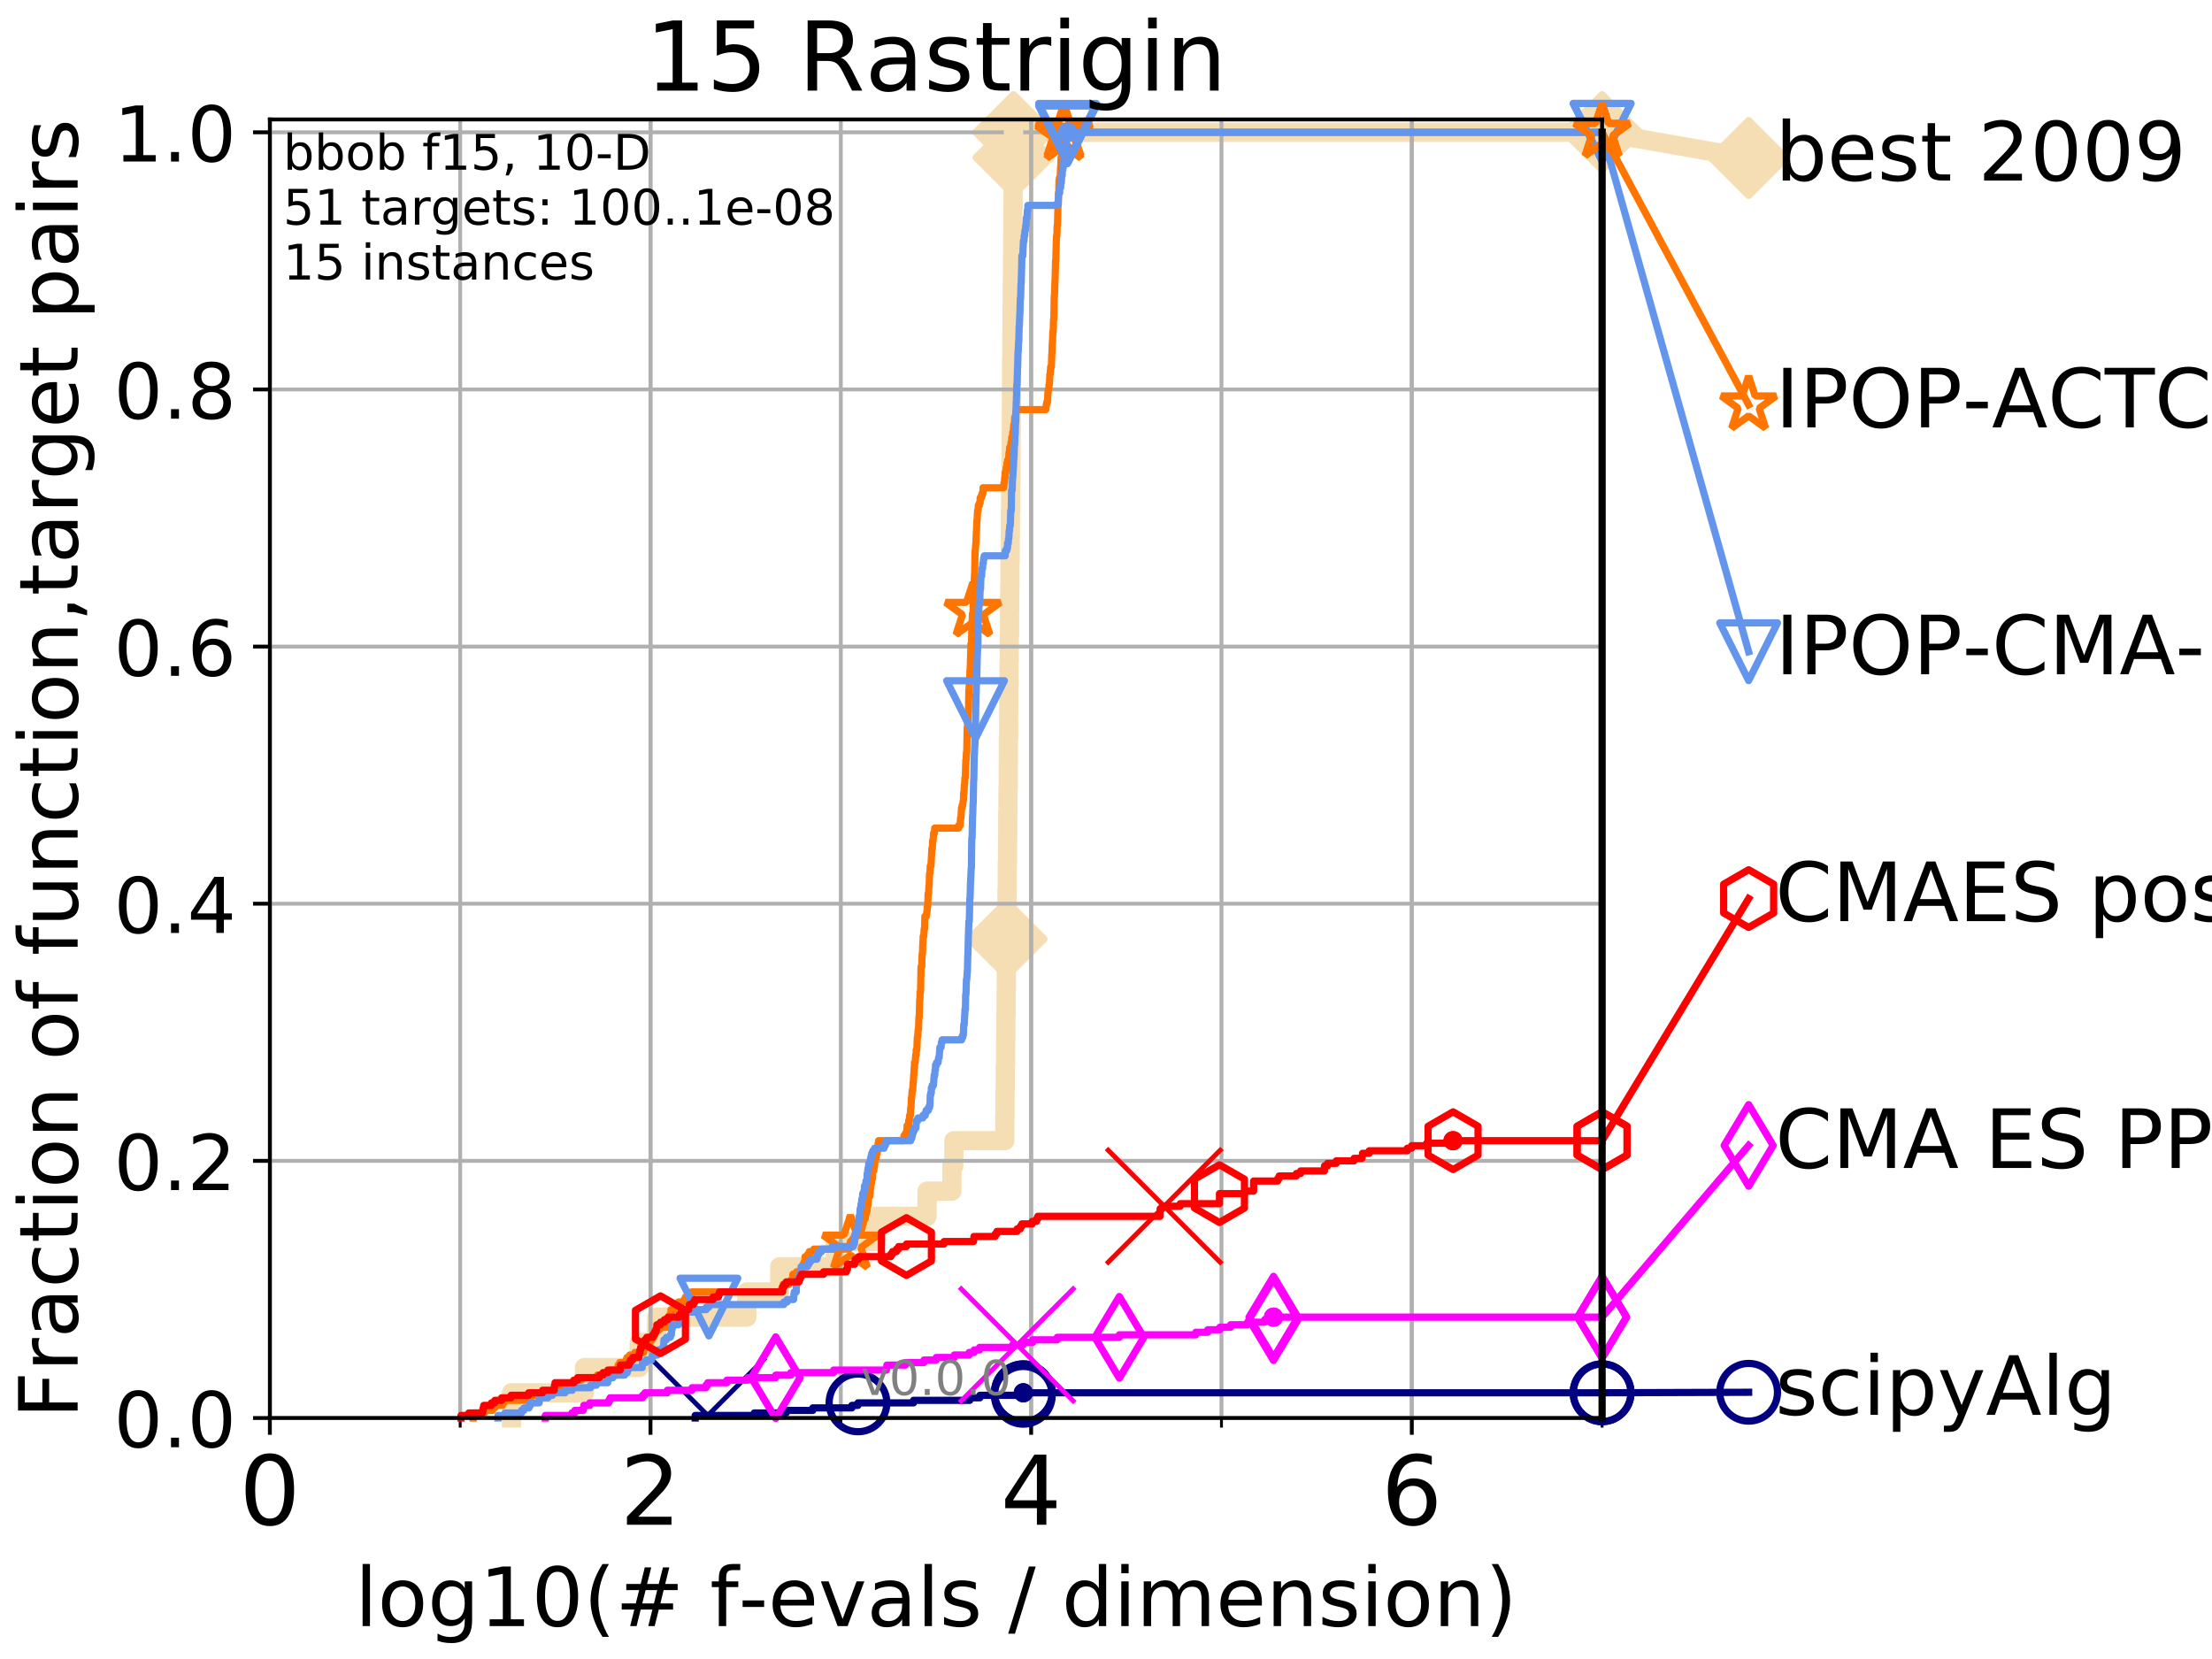 <?xml version="1.0" encoding="utf-8" standalone="no"?>
<!DOCTYPE svg PUBLIC "-//W3C//DTD SVG 1.1//EN"
  "http://www.w3.org/Graphics/SVG/1.1/DTD/svg11.dtd">
<!-- Created with matplotlib (http://matplotlib.org/) -->
<svg height="345pt" version="1.1" viewBox="0 0 460 345" width="460pt" xmlns="http://www.w3.org/2000/svg" xmlns:xlink="http://www.w3.org/1999/xlink">
 <defs>
  <style type="text/css">
*{stroke-linecap:butt;stroke-linejoin:round;}
  </style>
 </defs>
 <g id="figure_1">
  <g id="patch_1">
   <path d="M 0 345.6 
L 460.8 345.6 
L 460.8 0 
L 0 0 
z
" style="fill:#ffffff;"/>
  </g>
  <g id="axes_1">
   <g id="patch_2">
    <path d="M 56.12 294.88 
L 333.168 294.88 
L 333.168 24.84 
L 56.12 24.84 
z
" style="fill:#ffffff;"/>
   </g>
   <g id="line2d_1">
    <path d="M 106.365 294.88 
L 106.365 289.638 
L 121.551 289.638 
L 121.551 284.395 
L 132.922 284.395 
L 132.922 279.153 
L 136.552 279.153 
L 136.552 273.91 
L 155.318 273.91 
L 155.318 268.668 
L 162.146 268.668 
L 162.146 263.425 
L 173.705 263.425 
L 173.705 258.183 
L 182.144 258.183 
L 182.144 252.94 
L 192.79 252.94 
L 192.79 247.698 
L 197.959 247.698 
L 197.959 242.455 
L 198.356 242.455 
L 198.356 237.213 
L 208.959 237.213 
L 208.959 231.97 
L 209.016 231.97 
L 209.016 226.728 
L 209.051 226.728 
L 209.051 221.485 
L 209.125 221.485 
L 209.125 216.243 
L 209.174 216.243 
L 209.174 211 
L 209.232 211 
L 209.232 205.758 
L 209.269 205.758 
L 209.269 200.515 
L 209.321 200.515 
L 209.321 195.273 
L 209.37 195.273 
L 209.37 190.03 
L 209.412 190.03 
L 209.412 184.788 
L 209.464 184.788 
L 209.464 179.546 
L 209.531 179.546 
L 209.531 174.303 
L 209.565 174.303 
L 209.565 169.061 
L 209.621 169.061 
L 209.621 163.818 
L 209.668 163.818 
L 209.668 158.576 
L 209.696 158.576 
L 209.696 153.333 
L 209.757 153.333 
L 209.757 148.091 
L 209.789 148.091 
L 209.789 142.848 
L 209.83 142.848 
L 209.83 137.606 
L 209.882 137.606 
L 209.882 132.363 
L 209.939 132.363 
L 209.939 127.121 
L 209.987 127.121 
L 209.987 121.878 
L 210.032 121.878 
L 210.032 116.636 
L 210.08 116.636 
L 210.08 111.393 
L 210.121 111.393 
L 210.121 106.151 
L 210.173 106.151 
L 210.173 100.908 
L 210.232 100.908 
L 210.232 95.666 
L 210.265 95.666 
L 210.265 90.423 
L 210.298 90.423 
L 210.298 85.181 
L 210.334 85.181 
L 210.334 79.938 
L 210.365 79.938 
L 210.365 74.696 
L 210.413 74.696 
L 210.413 69.453 
L 210.47 69.453 
L 210.47 64.211 
L 210.494 64.211 
L 210.494 58.969 
L 210.562 58.969 
L 210.562 53.726 
L 210.598 53.726 
L 210.598 48.484 
L 210.634 48.484 
L 210.634 43.241 
L 210.686 43.241 
L 210.686 37.999 
L 210.721 37.999 
L 210.721 32.756 
L 210.768 32.756 
L 210.768 27.514 
L 333.168 27.514 
" style="fill:none;stroke:#f5deb3;stroke-linecap:square;stroke-width:4;"/>
   </g>
   <g id="line2d_2">
    <defs>
     <path d="M -0 7.778 
L 7.778 0 
L 0 -7.778 
L -7.778 -0 
z
" id="m183d7d191d" style="stroke:#f5deb3;stroke-linejoin:miter;stroke-width:1.5;"/>
    </defs>
    <g>
     <use style="fill:#f5deb3;stroke:#f5deb3;stroke-linejoin:miter;stroke-width:1.5;" x="209.321" xlink:href="#m183d7d191d" y="195.273"/>
     <use style="fill:#f5deb3;stroke:#f5deb3;stroke-linejoin:miter;stroke-width:1.5;" x="210.768" xlink:href="#m183d7d191d" y="32.756"/>
     <use style="fill:#f5deb3;stroke:#f5deb3;stroke-linejoin:miter;stroke-width:1.5;" x="210.768" xlink:href="#m183d7d191d" y="27.514"/>
     <use style="fill:#f5deb3;stroke:#f5deb3;stroke-linejoin:miter;stroke-width:1.5;" x="210.768" xlink:href="#m183d7d191d" y="27.514"/>
     <use style="fill:#f5deb3;stroke:#f5deb3;stroke-linejoin:miter;stroke-width:1.5;" x="333.168" xlink:href="#m183d7d191d" y="27.514"/>
    </g>
   </g>
   <g id="line2d_3">
    <path style="fill:none;stroke:#f5deb3;stroke-linecap:square;stroke-width:4;"/>
    <g/>
   </g>
   <g id="line2d_4">
    <path d="M 333.168 27.514 
L 363.643 32.861 
" style="fill:none;stroke:#f5deb3;stroke-linecap:square;stroke-width:4;"/>
    <g>
     <use style="fill:#f5deb3;stroke:#f5deb3;stroke-linejoin:miter;stroke-width:1.5;" x="333.168" xlink:href="#m183d7d191d" y="27.514"/>
     <use style="fill:#f5deb3;stroke:#f5deb3;stroke-linejoin:miter;stroke-width:1.5;" x="363.643" xlink:href="#m183d7d191d" y="32.861"/>
    </g>
   </g>
   <g id="matplotlib.axis_1">
    <g id="xtick_1">
     <g id="line2d_5">
      <path clip-path="url(#paf139edcbb)" d="M 56.12 294.88 
L 56.12 24.84 
" style="fill:none;stroke:#b0b0b0;stroke-linecap:square;stroke-width:0.8;"/>
     </g>
     <g id="line2d_6">
      <defs>
       <path d="M 0 0 
L 0 3.5 
" id="m6c896cd962" style="stroke:#000000;stroke-width:0.8;"/>
      </defs>
      <g>
       <use style="stroke:#000000;stroke-width:0.8;" x="56.12" xlink:href="#m6c896cd962" y="294.88"/>
      </g>
     </g>
     <g id="text_1">
      <!-- 0 -->
      <defs>
       <path d="M 31.781 66.406 
Q 24.172 66.406 20.328 58.906 
Q 16.5 51.422 16.5 36.375 
Q 16.5 21.391 20.328 13.891 
Q 24.172 6.391 31.781 6.391 
Q 39.453 6.391 43.281 13.891 
Q 47.125 21.391 47.125 36.375 
Q 47.125 51.422 43.281 58.906 
Q 39.453 66.406 31.781 66.406 
z
M 31.781 74.219 
Q 44.047 74.219 50.516 64.516 
Q 56.984 54.828 56.984 36.375 
Q 56.984 17.969 50.516 8.266 
Q 44.047 -1.422 31.781 -1.422 
Q 19.531 -1.422 13.062 8.266 
Q 6.594 17.969 6.594 36.375 
Q 6.594 54.828 13.062 64.516 
Q 19.531 74.219 31.781 74.219 
z
" id="DejaVuSans-30"/>
      </defs>
      <g transform="translate(49.758 317.077)scale(0.2 -0.2)">
       <use xlink:href="#DejaVuSans-30"/>
      </g>
     </g>
    </g>
    <g id="xtick_2">
     <g id="line2d_7">
      <path clip-path="url(#paf139edcbb)" d="M 135.277 294.88 
L 135.277 24.84 
" style="fill:none;stroke:#b0b0b0;stroke-linecap:square;stroke-width:0.8;"/>
     </g>
     <g id="line2d_8">
      <g>
       <use style="stroke:#000000;stroke-width:0.8;" x="135.277" xlink:href="#m6c896cd962" y="294.88"/>
      </g>
     </g>
     <g id="text_2">
      <!-- 2 -->
      <defs>
       <path d="M 19.188 8.297 
L 53.609 8.297 
L 53.609 0 
L 7.328 0 
L 7.328 8.297 
Q 12.938 14.109 22.625 23.891 
Q 32.328 33.688 34.812 36.531 
Q 39.547 41.844 41.422 45.531 
Q 43.312 49.219 43.312 52.781 
Q 43.312 58.594 39.234 62.25 
Q 35.156 65.922 28.609 65.922 
Q 23.969 65.922 18.812 64.312 
Q 13.672 62.703 7.812 59.422 
L 7.812 69.391 
Q 13.766 71.781 18.938 73 
Q 24.125 74.219 28.422 74.219 
Q 39.75 74.219 46.484 68.547 
Q 53.219 62.891 53.219 53.422 
Q 53.219 48.922 51.531 44.891 
Q 49.859 40.875 45.406 35.406 
Q 44.188 33.984 37.641 27.219 
Q 31.109 20.453 19.188 8.297 
z
" id="DejaVuSans-32"/>
      </defs>
      <g transform="translate(128.914 317.077)scale(0.2 -0.2)">
       <use xlink:href="#DejaVuSans-32"/>
      </g>
     </g>
    </g>
    <g id="xtick_3">
     <g id="line2d_9">
      <path clip-path="url(#paf139edcbb)" d="M 214.433 294.88 
L 214.433 24.84 
" style="fill:none;stroke:#b0b0b0;stroke-linecap:square;stroke-width:0.8;"/>
     </g>
     <g id="line2d_10">
      <g>
       <use style="stroke:#000000;stroke-width:0.8;" x="214.433" xlink:href="#m6c896cd962" y="294.88"/>
      </g>
     </g>
     <g id="text_3">
      <!-- 4 -->
      <defs>
       <path d="M 37.797 64.312 
L 12.891 25.391 
L 37.797 25.391 
z
M 35.203 72.906 
L 47.609 72.906 
L 47.609 25.391 
L 58.016 25.391 
L 58.016 17.188 
L 47.609 17.188 
L 47.609 0 
L 37.797 0 
L 37.797 17.188 
L 4.891 17.188 
L 4.891 26.703 
z
" id="DejaVuSans-34"/>
      </defs>
      <g transform="translate(208.071 317.077)scale(0.2 -0.2)">
       <use xlink:href="#DejaVuSans-34"/>
      </g>
     </g>
    </g>
    <g id="xtick_4">
     <g id="line2d_11">
      <path clip-path="url(#paf139edcbb)" d="M 293.59 294.88 
L 293.59 24.84 
" style="fill:none;stroke:#b0b0b0;stroke-linecap:square;stroke-width:0.8;"/>
     </g>
     <g id="line2d_12">
      <g>
       <use style="stroke:#000000;stroke-width:0.8;" x="293.59" xlink:href="#m6c896cd962" y="294.88"/>
      </g>
     </g>
     <g id="text_4">
      <!-- 6 -->
      <defs>
       <path d="M 33.016 40.375 
Q 26.375 40.375 22.484 35.828 
Q 18.609 31.297 18.609 23.391 
Q 18.609 15.531 22.484 10.953 
Q 26.375 6.391 33.016 6.391 
Q 39.656 6.391 43.531 10.953 
Q 47.406 15.531 47.406 23.391 
Q 47.406 31.297 43.531 35.828 
Q 39.656 40.375 33.016 40.375 
z
M 52.594 71.297 
L 52.594 62.312 
Q 48.875 64.062 45.094 64.984 
Q 41.312 65.922 37.594 65.922 
Q 27.828 65.922 22.672 59.328 
Q 17.531 52.734 16.797 39.406 
Q 19.672 43.656 24.016 45.922 
Q 28.375 48.188 33.594 48.188 
Q 44.578 48.188 50.953 41.516 
Q 57.328 34.859 57.328 23.391 
Q 57.328 12.156 50.688 5.359 
Q 44.047 -1.422 33.016 -1.422 
Q 20.359 -1.422 13.672 8.266 
Q 6.984 17.969 6.984 36.375 
Q 6.984 53.656 15.188 63.938 
Q 23.391 74.219 37.203 74.219 
Q 40.922 74.219 44.703 73.484 
Q 48.484 72.75 52.594 71.297 
z
" id="DejaVuSans-36"/>
      </defs>
      <g transform="translate(287.227 317.077)scale(0.2 -0.2)">
       <use xlink:href="#DejaVuSans-36"/>
      </g>
     </g>
    </g>
    <g id="xtick_5">
     <g id="line2d_13">
      <path clip-path="url(#paf139edcbb)" d="M 56.12 294.88 
L 56.12 24.84 
" style="fill:none;stroke:#b0b0b0;stroke-linecap:square;stroke-width:0.8;"/>
     </g>
     <g id="line2d_14">
      <defs>
       <path d="M 0 0 
L 0 2 
" id="mfc54b414ab" style="stroke:#000000;stroke-width:0.6;"/>
      </defs>
      <g>
       <use style="stroke:#000000;stroke-width:0.6;" x="56.12" xlink:href="#mfc54b414ab" y="294.88"/>
      </g>
     </g>
    </g>
    <g id="xtick_6">
     <g id="line2d_15">
      <path clip-path="url(#paf139edcbb)" d="M 95.698 294.88 
L 95.698 24.84 
" style="fill:none;stroke:#b0b0b0;stroke-linecap:square;stroke-width:0.8;"/>
     </g>
     <g id="line2d_16">
      <g>
       <use style="stroke:#000000;stroke-width:0.6;" x="95.698" xlink:href="#mfc54b414ab" y="294.88"/>
      </g>
     </g>
    </g>
    <g id="xtick_7">
     <g id="line2d_17">
      <path clip-path="url(#paf139edcbb)" d="M 135.277 294.88 
L 135.277 24.84 
" style="fill:none;stroke:#b0b0b0;stroke-linecap:square;stroke-width:0.8;"/>
     </g>
     <g id="line2d_18">
      <g>
       <use style="stroke:#000000;stroke-width:0.6;" x="135.277" xlink:href="#mfc54b414ab" y="294.88"/>
      </g>
     </g>
    </g>
    <g id="xtick_8">
     <g id="line2d_19">
      <path clip-path="url(#paf139edcbb)" d="M 174.855 294.88 
L 174.855 24.84 
" style="fill:none;stroke:#b0b0b0;stroke-linecap:square;stroke-width:0.8;"/>
     </g>
     <g id="line2d_20">
      <g>
       <use style="stroke:#000000;stroke-width:0.6;" x="174.855" xlink:href="#mfc54b414ab" y="294.88"/>
      </g>
     </g>
    </g>
    <g id="xtick_9">
     <g id="line2d_21">
      <path clip-path="url(#paf139edcbb)" d="M 214.433 294.88 
L 214.433 24.84 
" style="fill:none;stroke:#b0b0b0;stroke-linecap:square;stroke-width:0.8;"/>
     </g>
     <g id="line2d_22">
      <g>
       <use style="stroke:#000000;stroke-width:0.6;" x="214.433" xlink:href="#mfc54b414ab" y="294.88"/>
      </g>
     </g>
    </g>
    <g id="xtick_10">
     <g id="line2d_23">
      <path clip-path="url(#paf139edcbb)" d="M 254.011 294.88 
L 254.011 24.84 
" style="fill:none;stroke:#b0b0b0;stroke-linecap:square;stroke-width:0.8;"/>
     </g>
     <g id="line2d_24">
      <g>
       <use style="stroke:#000000;stroke-width:0.6;" x="254.011" xlink:href="#mfc54b414ab" y="294.88"/>
      </g>
     </g>
    </g>
    <g id="xtick_11">
     <g id="line2d_25">
      <path clip-path="url(#paf139edcbb)" d="M 293.59 294.88 
L 293.59 24.84 
" style="fill:none;stroke:#b0b0b0;stroke-linecap:square;stroke-width:0.8;"/>
     </g>
     <g id="line2d_26">
      <g>
       <use style="stroke:#000000;stroke-width:0.6;" x="293.59" xlink:href="#mfc54b414ab" y="294.88"/>
      </g>
     </g>
    </g>
    <g id="xtick_12">
     <g id="line2d_27">
      <path clip-path="url(#paf139edcbb)" d="M 333.168 294.88 
L 333.168 24.84 
" style="fill:none;stroke:#b0b0b0;stroke-linecap:square;stroke-width:0.8;"/>
     </g>
     <g id="line2d_28">
      <g>
       <use style="stroke:#000000;stroke-width:0.6;" x="333.168" xlink:href="#mfc54b414ab" y="294.88"/>
      </g>
     </g>
    </g>
    <g id="text_5">
     <!-- log10(# f-evals / dimension) -->
     <defs>
      <path d="M 9.422 75.984 
L 18.406 75.984 
L 18.406 0 
L 9.422 0 
z
" id="DejaVuSans-6c"/>
      <path d="M 30.609 48.391 
Q 23.391 48.391 19.188 42.75 
Q 14.984 37.109 14.984 27.297 
Q 14.984 17.484 19.156 11.844 
Q 23.344 6.203 30.609 6.203 
Q 37.797 6.203 41.984 11.859 
Q 46.188 17.531 46.188 27.297 
Q 46.188 37.016 41.984 42.703 
Q 37.797 48.391 30.609 48.391 
z
M 30.609 56 
Q 42.328 56 49.016 48.375 
Q 55.719 40.766 55.719 27.297 
Q 55.719 13.875 49.016 6.219 
Q 42.328 -1.422 30.609 -1.422 
Q 18.844 -1.422 12.172 6.219 
Q 5.516 13.875 5.516 27.297 
Q 5.516 40.766 12.172 48.375 
Q 18.844 56 30.609 56 
z
" id="DejaVuSans-6f"/>
      <path d="M 45.406 27.984 
Q 45.406 37.75 41.375 43.109 
Q 37.359 48.484 30.078 48.484 
Q 22.859 48.484 18.828 43.109 
Q 14.797 37.75 14.797 27.984 
Q 14.797 18.266 18.828 12.891 
Q 22.859 7.516 30.078 7.516 
Q 37.359 7.516 41.375 12.891 
Q 45.406 18.266 45.406 27.984 
z
M 54.391 6.781 
Q 54.391 -7.172 48.188 -13.984 
Q 42 -20.797 29.203 -20.797 
Q 24.469 -20.797 20.266 -20.094 
Q 16.062 -19.391 12.109 -17.922 
L 12.109 -9.188 
Q 16.062 -11.328 19.922 -12.344 
Q 23.781 -13.375 27.781 -13.375 
Q 36.625 -13.375 41.016 -8.766 
Q 45.406 -4.156 45.406 5.172 
L 45.406 9.625 
Q 42.625 4.781 38.281 2.391 
Q 33.938 0 27.875 0 
Q 17.828 0 11.672 7.656 
Q 5.516 15.328 5.516 27.984 
Q 5.516 40.672 11.672 48.328 
Q 17.828 56 27.875 56 
Q 33.938 56 38.281 53.609 
Q 42.625 51.219 45.406 46.391 
L 45.406 54.688 
L 54.391 54.688 
z
" id="DejaVuSans-67"/>
      <path d="M 12.406 8.297 
L 28.516 8.297 
L 28.516 63.922 
L 10.984 60.406 
L 10.984 69.391 
L 28.422 72.906 
L 38.281 72.906 
L 38.281 8.297 
L 54.391 8.297 
L 54.391 0 
L 12.406 0 
z
" id="DejaVuSans-31"/>
      <path d="M 31 75.875 
Q 24.469 64.656 21.281 53.656 
Q 18.109 42.672 18.109 31.391 
Q 18.109 20.125 21.312 9.062 
Q 24.516 -2 31 -13.188 
L 23.188 -13.188 
Q 15.875 -1.703 12.234 9.375 
Q 8.594 20.453 8.594 31.391 
Q 8.594 42.281 12.203 53.312 
Q 15.828 64.359 23.188 75.875 
z
" id="DejaVuSans-28"/>
      <path d="M 51.125 44 
L 36.922 44 
L 32.812 27.688 
L 47.125 27.688 
z
M 43.797 71.781 
L 38.719 51.516 
L 52.984 51.516 
L 58.109 71.781 
L 65.922 71.781 
L 60.891 51.516 
L 76.125 51.516 
L 76.125 44 
L 58.984 44 
L 54.984 27.688 
L 70.516 27.688 
L 70.516 20.219 
L 53.078 20.219 
L 48 0 
L 40.188 0 
L 45.219 20.219 
L 30.906 20.219 
L 25.875 0 
L 18.016 0 
L 23.094 20.219 
L 7.719 20.219 
L 7.719 27.688 
L 24.906 27.688 
L 29 44 
L 13.281 44 
L 13.281 51.516 
L 30.906 51.516 
L 35.891 71.781 
z
" id="DejaVuSans-23"/>
      <path id="DejaVuSans-20"/>
      <path d="M 37.109 75.984 
L 37.109 68.5 
L 28.516 68.5 
Q 23.688 68.5 21.797 66.547 
Q 19.922 64.594 19.922 59.516 
L 19.922 54.688 
L 34.719 54.688 
L 34.719 47.703 
L 19.922 47.703 
L 19.922 0 
L 10.891 0 
L 10.891 47.703 
L 2.297 47.703 
L 2.297 54.688 
L 10.891 54.688 
L 10.891 58.5 
Q 10.891 67.625 15.141 71.797 
Q 19.391 75.984 28.609 75.984 
z
" id="DejaVuSans-66"/>
      <path d="M 4.891 31.391 
L 31.203 31.391 
L 31.203 23.391 
L 4.891 23.391 
z
" id="DejaVuSans-2d"/>
      <path d="M 56.203 29.594 
L 56.203 25.203 
L 14.891 25.203 
Q 15.484 15.922 20.484 11.062 
Q 25.484 6.203 34.422 6.203 
Q 39.594 6.203 44.453 7.469 
Q 49.312 8.734 54.109 11.281 
L 54.109 2.781 
Q 49.266 0.734 44.188 -0.344 
Q 39.109 -1.422 33.891 -1.422 
Q 20.797 -1.422 13.156 6.188 
Q 5.516 13.812 5.516 26.812 
Q 5.516 40.234 12.766 48.109 
Q 20.016 56 32.328 56 
Q 43.359 56 49.781 48.891 
Q 56.203 41.797 56.203 29.594 
z
M 47.219 32.234 
Q 47.125 39.594 43.094 43.984 
Q 39.062 48.391 32.422 48.391 
Q 24.906 48.391 20.391 44.141 
Q 15.875 39.891 15.188 32.172 
z
" id="DejaVuSans-65"/>
      <path d="M 2.984 54.688 
L 12.5 54.688 
L 29.594 8.797 
L 46.688 54.688 
L 56.203 54.688 
L 35.688 0 
L 23.484 0 
z
" id="DejaVuSans-76"/>
      <path d="M 34.281 27.484 
Q 23.391 27.484 19.188 25 
Q 14.984 22.516 14.984 16.5 
Q 14.984 11.719 18.141 8.906 
Q 21.297 6.109 26.703 6.109 
Q 34.188 6.109 38.703 11.406 
Q 43.219 16.703 43.219 25.484 
L 43.219 27.484 
z
M 52.203 31.203 
L 52.203 0 
L 43.219 0 
L 43.219 8.297 
Q 40.141 3.328 35.547 0.953 
Q 30.953 -1.422 24.312 -1.422 
Q 15.922 -1.422 10.953 3.297 
Q 6 8.016 6 15.922 
Q 6 25.141 12.172 29.828 
Q 18.359 34.516 30.609 34.516 
L 43.219 34.516 
L 43.219 35.406 
Q 43.219 41.609 39.141 45 
Q 35.062 48.391 27.688 48.391 
Q 23 48.391 18.547 47.266 
Q 14.109 46.141 10.016 43.891 
L 10.016 52.203 
Q 14.938 54.109 19.578 55.047 
Q 24.219 56 28.609 56 
Q 40.484 56 46.344 49.844 
Q 52.203 43.703 52.203 31.203 
z
" id="DejaVuSans-61"/>
      <path d="M 44.281 53.078 
L 44.281 44.578 
Q 40.484 46.531 36.375 47.5 
Q 32.281 48.484 27.875 48.484 
Q 21.188 48.484 17.844 46.438 
Q 14.5 44.391 14.5 40.281 
Q 14.5 37.156 16.891 35.375 
Q 19.281 33.594 26.516 31.984 
L 29.594 31.297 
Q 39.156 29.25 43.188 25.516 
Q 47.219 21.781 47.219 15.094 
Q 47.219 7.469 41.188 3.016 
Q 35.156 -1.422 24.609 -1.422 
Q 20.219 -1.422 15.453 -0.562 
Q 10.688 0.297 5.422 2 
L 5.422 11.281 
Q 10.406 8.688 15.234 7.391 
Q 20.062 6.109 24.812 6.109 
Q 31.156 6.109 34.562 8.281 
Q 37.984 10.453 37.984 14.406 
Q 37.984 18.062 35.516 20.016 
Q 33.062 21.969 24.703 23.781 
L 21.578 24.516 
Q 13.234 26.266 9.516 29.906 
Q 5.812 33.547 5.812 39.891 
Q 5.812 47.609 11.281 51.797 
Q 16.75 56 26.812 56 
Q 31.781 56 36.172 55.266 
Q 40.578 54.547 44.281 53.078 
z
" id="DejaVuSans-73"/>
      <path d="M 25.391 72.906 
L 33.688 72.906 
L 8.297 -9.281 
L 0 -9.281 
z
" id="DejaVuSans-2f"/>
      <path d="M 45.406 46.391 
L 45.406 75.984 
L 54.391 75.984 
L 54.391 0 
L 45.406 0 
L 45.406 8.203 
Q 42.578 3.328 38.25 0.953 
Q 33.938 -1.422 27.875 -1.422 
Q 17.969 -1.422 11.734 6.484 
Q 5.516 14.406 5.516 27.297 
Q 5.516 40.188 11.734 48.094 
Q 17.969 56 27.875 56 
Q 33.938 56 38.25 53.625 
Q 42.578 51.266 45.406 46.391 
z
M 14.797 27.297 
Q 14.797 17.391 18.875 11.75 
Q 22.953 6.109 30.078 6.109 
Q 37.203 6.109 41.297 11.75 
Q 45.406 17.391 45.406 27.297 
Q 45.406 37.203 41.297 42.844 
Q 37.203 48.484 30.078 48.484 
Q 22.953 48.484 18.875 42.844 
Q 14.797 37.203 14.797 27.297 
z
" id="DejaVuSans-64"/>
      <path d="M 9.422 54.688 
L 18.406 54.688 
L 18.406 0 
L 9.422 0 
z
M 9.422 75.984 
L 18.406 75.984 
L 18.406 64.594 
L 9.422 64.594 
z
" id="DejaVuSans-69"/>
      <path d="M 52 44.188 
Q 55.375 50.25 60.062 53.125 
Q 64.75 56 71.094 56 
Q 79.641 56 84.281 50.016 
Q 88.922 44.047 88.922 33.016 
L 88.922 0 
L 79.891 0 
L 79.891 32.719 
Q 79.891 40.578 77.094 44.375 
Q 74.312 48.188 68.609 48.188 
Q 61.625 48.188 57.562 43.547 
Q 53.516 38.922 53.516 30.906 
L 53.516 0 
L 44.484 0 
L 44.484 32.719 
Q 44.484 40.625 41.703 44.406 
Q 38.922 48.188 33.109 48.188 
Q 26.219 48.188 22.156 43.531 
Q 18.109 38.875 18.109 30.906 
L 18.109 0 
L 9.078 0 
L 9.078 54.688 
L 18.109 54.688 
L 18.109 46.188 
Q 21.188 51.219 25.484 53.609 
Q 29.781 56 35.688 56 
Q 41.656 56 45.828 52.969 
Q 50 49.953 52 44.188 
z
" id="DejaVuSans-6d"/>
      <path d="M 54.891 33.016 
L 54.891 0 
L 45.906 0 
L 45.906 32.719 
Q 45.906 40.484 42.875 44.328 
Q 39.844 48.188 33.797 48.188 
Q 26.516 48.188 22.312 43.547 
Q 18.109 38.922 18.109 30.906 
L 18.109 0 
L 9.078 0 
L 9.078 54.688 
L 18.109 54.688 
L 18.109 46.188 
Q 21.344 51.125 25.703 53.562 
Q 30.078 56 35.797 56 
Q 45.219 56 50.047 50.172 
Q 54.891 44.344 54.891 33.016 
z
" id="DejaVuSans-6e"/>
      <path d="M 8.016 75.875 
L 15.828 75.875 
Q 23.141 64.359 26.781 53.312 
Q 30.422 42.281 30.422 31.391 
Q 30.422 20.453 26.781 9.375 
Q 23.141 -1.703 15.828 -13.188 
L 8.016 -13.188 
Q 14.5 -2 17.703 9.062 
Q 20.906 20.125 20.906 31.391 
Q 20.906 42.672 17.703 53.656 
Q 14.5 64.656 8.016 75.875 
z
" id="DejaVuSans-29"/>
     </defs>
     <g transform="translate(73.803 338.154)scale(0.17 -0.17)">
      <use xlink:href="#DejaVuSans-6c"/>
      <use x="27.783" xlink:href="#DejaVuSans-6f"/>
      <use x="88.965" xlink:href="#DejaVuSans-67"/>
      <use x="152.441" xlink:href="#DejaVuSans-31"/>
      <use x="216.064" xlink:href="#DejaVuSans-30"/>
      <use x="279.688" xlink:href="#DejaVuSans-28"/>
      <use x="318.701" xlink:href="#DejaVuSans-23"/>
      <use x="402.49" xlink:href="#DejaVuSans-20"/>
      <use x="434.277" xlink:href="#DejaVuSans-66"/>
      <use x="469.404" xlink:href="#DejaVuSans-2d"/>
      <use x="505.488" xlink:href="#DejaVuSans-65"/>
      <use x="567.012" xlink:href="#DejaVuSans-76"/>
      <use x="626.191" xlink:href="#DejaVuSans-61"/>
      <use x="687.471" xlink:href="#DejaVuSans-6c"/>
      <use x="715.254" xlink:href="#DejaVuSans-73"/>
      <use x="767.354" xlink:href="#DejaVuSans-20"/>
      <use x="799.141" xlink:href="#DejaVuSans-2f"/>
      <use x="832.832" xlink:href="#DejaVuSans-20"/>
      <use x="864.619" xlink:href="#DejaVuSans-64"/>
      <use x="928.096" xlink:href="#DejaVuSans-69"/>
      <use x="955.879" xlink:href="#DejaVuSans-6d"/>
      <use x="1053.291" xlink:href="#DejaVuSans-65"/>
      <use x="1114.814" xlink:href="#DejaVuSans-6e"/>
      <use x="1178.193" xlink:href="#DejaVuSans-73"/>
      <use x="1230.293" xlink:href="#DejaVuSans-69"/>
      <use x="1258.076" xlink:href="#DejaVuSans-6f"/>
      <use x="1319.258" xlink:href="#DejaVuSans-6e"/>
      <use x="1382.637" xlink:href="#DejaVuSans-29"/>
     </g>
    </g>
   </g>
   <g id="matplotlib.axis_2">
    <g id="ytick_1">
     <g id="line2d_29">
      <path clip-path="url(#paf139edcbb)" d="M 56.12 294.88 
L 333.168 294.88 
" style="fill:none;stroke:#b0b0b0;stroke-linecap:square;stroke-width:0.8;"/>
     </g>
     <g id="line2d_30">
      <defs>
       <path d="M 0 0 
L -3.5 0 
" id="mc44229570d" style="stroke:#000000;stroke-width:0.8;"/>
      </defs>
      <g>
       <use style="stroke:#000000;stroke-width:0.8;" x="56.12" xlink:href="#mc44229570d" y="294.88"/>
      </g>
     </g>
     <g id="text_6">
      <!-- 0.0 -->
      <defs>
       <path d="M 10.688 12.406 
L 21 12.406 
L 21 0 
L 10.688 0 
z
" id="DejaVuSans-2e"/>
      </defs>
      <g transform="translate(23.675 300.959)scale(0.16 -0.16)">
       <use xlink:href="#DejaVuSans-30"/>
       <use x="63.623" xlink:href="#DejaVuSans-2e"/>
       <use x="95.41" xlink:href="#DejaVuSans-30"/>
      </g>
     </g>
    </g>
    <g id="ytick_2">
     <g id="line2d_31">
      <path clip-path="url(#paf139edcbb)" d="M 56.12 241.407 
L 333.168 241.407 
" style="fill:none;stroke:#b0b0b0;stroke-linecap:square;stroke-width:0.8;"/>
     </g>
     <g id="line2d_32">
      <g>
       <use style="stroke:#000000;stroke-width:0.8;" x="56.12" xlink:href="#mc44229570d" y="241.407"/>
      </g>
     </g>
     <g id="text_7">
      <!-- 0.2 -->
      <g transform="translate(23.675 247.485)scale(0.16 -0.16)">
       <use xlink:href="#DejaVuSans-30"/>
       <use x="63.623" xlink:href="#DejaVuSans-2e"/>
       <use x="95.41" xlink:href="#DejaVuSans-32"/>
      </g>
     </g>
    </g>
    <g id="ytick_3">
     <g id="line2d_33">
      <path clip-path="url(#paf139edcbb)" d="M 56.12 187.933 
L 333.168 187.933 
" style="fill:none;stroke:#b0b0b0;stroke-linecap:square;stroke-width:0.8;"/>
     </g>
     <g id="line2d_34">
      <g>
       <use style="stroke:#000000;stroke-width:0.8;" x="56.12" xlink:href="#mc44229570d" y="187.933"/>
      </g>
     </g>
     <g id="text_8">
      <!-- 0.4 -->
      <g transform="translate(23.675 194.012)scale(0.16 -0.16)">
       <use xlink:href="#DejaVuSans-30"/>
       <use x="63.623" xlink:href="#DejaVuSans-2e"/>
       <use x="95.41" xlink:href="#DejaVuSans-34"/>
      </g>
     </g>
    </g>
    <g id="ytick_4">
     <g id="line2d_35">
      <path clip-path="url(#paf139edcbb)" d="M 56.12 134.46 
L 333.168 134.46 
" style="fill:none;stroke:#b0b0b0;stroke-linecap:square;stroke-width:0.8;"/>
     </g>
     <g id="line2d_36">
      <g>
       <use style="stroke:#000000;stroke-width:0.8;" x="56.12" xlink:href="#mc44229570d" y="134.46"/>
      </g>
     </g>
     <g id="text_9">
      <!-- 0.6 -->
      <g transform="translate(23.675 140.539)scale(0.16 -0.16)">
       <use xlink:href="#DejaVuSans-30"/>
       <use x="63.623" xlink:href="#DejaVuSans-2e"/>
       <use x="95.41" xlink:href="#DejaVuSans-36"/>
      </g>
     </g>
    </g>
    <g id="ytick_5">
     <g id="line2d_37">
      <path clip-path="url(#paf139edcbb)" d="M 56.12 80.987 
L 333.168 80.987 
" style="fill:none;stroke:#b0b0b0;stroke-linecap:square;stroke-width:0.8;"/>
     </g>
     <g id="line2d_38">
      <g>
       <use style="stroke:#000000;stroke-width:0.8;" x="56.12" xlink:href="#mc44229570d" y="80.987"/>
      </g>
     </g>
     <g id="text_10">
      <!-- 0.8 -->
      <defs>
       <path d="M 31.781 34.625 
Q 24.75 34.625 20.719 30.859 
Q 16.703 27.094 16.703 20.516 
Q 16.703 13.922 20.719 10.156 
Q 24.75 6.391 31.781 6.391 
Q 38.812 6.391 42.859 10.172 
Q 46.922 13.969 46.922 20.516 
Q 46.922 27.094 42.891 30.859 
Q 38.875 34.625 31.781 34.625 
z
M 21.922 38.812 
Q 15.578 40.375 12.031 44.719 
Q 8.5 49.078 8.5 55.328 
Q 8.5 64.062 14.719 69.141 
Q 20.953 74.219 31.781 74.219 
Q 42.672 74.219 48.875 69.141 
Q 55.078 64.062 55.078 55.328 
Q 55.078 49.078 51.531 44.719 
Q 48 40.375 41.703 38.812 
Q 48.828 37.156 52.797 32.312 
Q 56.781 27.484 56.781 20.516 
Q 56.781 9.906 50.312 4.234 
Q 43.844 -1.422 31.781 -1.422 
Q 19.734 -1.422 13.25 4.234 
Q 6.781 9.906 6.781 20.516 
Q 6.781 27.484 10.781 32.312 
Q 14.797 37.156 21.922 38.812 
z
M 18.312 54.391 
Q 18.312 48.734 21.844 45.562 
Q 25.391 42.391 31.781 42.391 
Q 38.141 42.391 41.719 45.562 
Q 45.312 48.734 45.312 54.391 
Q 45.312 60.062 41.719 63.234 
Q 38.141 66.406 31.781 66.406 
Q 25.391 66.406 21.844 63.234 
Q 18.312 60.062 18.312 54.391 
z
" id="DejaVuSans-38"/>
      </defs>
      <g transform="translate(23.675 87.066)scale(0.16 -0.16)">
       <use xlink:href="#DejaVuSans-30"/>
       <use x="63.623" xlink:href="#DejaVuSans-2e"/>
       <use x="95.41" xlink:href="#DejaVuSans-38"/>
      </g>
     </g>
    </g>
    <g id="ytick_6">
     <g id="line2d_39">
      <path clip-path="url(#paf139edcbb)" d="M 56.12 27.514 
L 333.168 27.514 
" style="fill:none;stroke:#b0b0b0;stroke-linecap:square;stroke-width:0.8;"/>
     </g>
     <g id="line2d_40">
      <g>
       <use style="stroke:#000000;stroke-width:0.8;" x="56.12" xlink:href="#mc44229570d" y="27.514"/>
      </g>
     </g>
     <g id="text_11">
      <!-- 1.0 -->
      <g transform="translate(23.675 33.592)scale(0.16 -0.16)">
       <use xlink:href="#DejaVuSans-31"/>
       <use x="63.623" xlink:href="#DejaVuSans-2e"/>
       <use x="95.41" xlink:href="#DejaVuSans-30"/>
      </g>
     </g>
    </g>
    <g id="text_12">
     <!-- Fraction of function,target pairs -->
     <defs>
      <path d="M 9.812 72.906 
L 51.703 72.906 
L 51.703 64.594 
L 19.672 64.594 
L 19.672 43.109 
L 48.578 43.109 
L 48.578 34.812 
L 19.672 34.812 
L 19.672 0 
L 9.812 0 
z
" id="DejaVuSans-46"/>
      <path d="M 41.109 46.297 
Q 39.594 47.172 37.812 47.578 
Q 36.031 48 33.891 48 
Q 26.266 48 22.188 43.047 
Q 18.109 38.094 18.109 28.812 
L 18.109 0 
L 9.078 0 
L 9.078 54.688 
L 18.109 54.688 
L 18.109 46.188 
Q 20.953 51.172 25.484 53.578 
Q 30.031 56 36.531 56 
Q 37.453 56 38.578 55.875 
Q 39.703 55.766 41.062 55.516 
z
" id="DejaVuSans-72"/>
      <path d="M 48.781 52.594 
L 48.781 44.188 
Q 44.969 46.297 41.141 47.344 
Q 37.312 48.391 33.406 48.391 
Q 24.656 48.391 19.812 42.844 
Q 14.984 37.312 14.984 27.297 
Q 14.984 17.281 19.812 11.734 
Q 24.656 6.203 33.406 6.203 
Q 37.312 6.203 41.141 7.25 
Q 44.969 8.297 48.781 10.406 
L 48.781 2.094 
Q 45.016 0.344 40.984 -0.531 
Q 36.969 -1.422 32.422 -1.422 
Q 20.062 -1.422 12.781 6.344 
Q 5.516 14.109 5.516 27.297 
Q 5.516 40.672 12.859 48.328 
Q 20.219 56 33.016 56 
Q 37.156 56 41.109 55.141 
Q 45.062 54.297 48.781 52.594 
z
" id="DejaVuSans-63"/>
      <path d="M 18.312 70.219 
L 18.312 54.688 
L 36.812 54.688 
L 36.812 47.703 
L 18.312 47.703 
L 18.312 18.016 
Q 18.312 11.328 20.141 9.422 
Q 21.969 7.516 27.594 7.516 
L 36.812 7.516 
L 36.812 0 
L 27.594 0 
Q 17.188 0 13.234 3.875 
Q 9.281 7.766 9.281 18.016 
L 9.281 47.703 
L 2.688 47.703 
L 2.688 54.688 
L 9.281 54.688 
L 9.281 70.219 
z
" id="DejaVuSans-74"/>
      <path d="M 8.5 21.578 
L 8.5 54.688 
L 17.484 54.688 
L 17.484 21.922 
Q 17.484 14.156 20.5 10.266 
Q 23.531 6.391 29.594 6.391 
Q 36.859 6.391 41.078 11.031 
Q 45.312 15.672 45.312 23.688 
L 45.312 54.688 
L 54.297 54.688 
L 54.297 0 
L 45.312 0 
L 45.312 8.406 
Q 42.047 3.422 37.719 1 
Q 33.406 -1.422 27.688 -1.422 
Q 18.266 -1.422 13.375 4.438 
Q 8.5 10.297 8.5 21.578 
z
M 31.109 56 
z
" id="DejaVuSans-75"/>
      <path d="M 11.719 12.406 
L 22.016 12.406 
L 22.016 4 
L 14.016 -11.625 
L 7.719 -11.625 
L 11.719 4 
z
" id="DejaVuSans-2c"/>
      <path d="M 18.109 8.203 
L 18.109 -20.797 
L 9.078 -20.797 
L 9.078 54.688 
L 18.109 54.688 
L 18.109 46.391 
Q 20.953 51.266 25.266 53.625 
Q 29.594 56 35.594 56 
Q 45.562 56 51.781 48.094 
Q 58.016 40.188 58.016 27.297 
Q 58.016 14.406 51.781 6.484 
Q 45.562 -1.422 35.594 -1.422 
Q 29.594 -1.422 25.266 0.953 
Q 20.953 3.328 18.109 8.203 
z
M 48.688 27.297 
Q 48.688 37.203 44.609 42.844 
Q 40.531 48.484 33.406 48.484 
Q 26.266 48.484 22.188 42.844 
Q 18.109 37.203 18.109 27.297 
Q 18.109 17.391 22.188 11.75 
Q 26.266 6.109 33.406 6.109 
Q 40.531 6.109 44.609 11.75 
Q 48.688 17.391 48.688 27.297 
z
" id="DejaVuSans-70"/>
     </defs>
     <g transform="translate(16.14 294.999)rotate(-90)scale(0.17 -0.17)">
      <use xlink:href="#DejaVuSans-46"/>
      <use x="57.41" xlink:href="#DejaVuSans-72"/>
      <use x="98.523" xlink:href="#DejaVuSans-61"/>
      <use x="159.803" xlink:href="#DejaVuSans-63"/>
      <use x="214.783" xlink:href="#DejaVuSans-74"/>
      <use x="253.992" xlink:href="#DejaVuSans-69"/>
      <use x="281.775" xlink:href="#DejaVuSans-6f"/>
      <use x="342.957" xlink:href="#DejaVuSans-6e"/>
      <use x="406.336" xlink:href="#DejaVuSans-20"/>
      <use x="438.123" xlink:href="#DejaVuSans-6f"/>
      <use x="499.305" xlink:href="#DejaVuSans-66"/>
      <use x="534.51" xlink:href="#DejaVuSans-20"/>
      <use x="566.297" xlink:href="#DejaVuSans-66"/>
      <use x="601.502" xlink:href="#DejaVuSans-75"/>
      <use x="664.881" xlink:href="#DejaVuSans-6e"/>
      <use x="728.26" xlink:href="#DejaVuSans-63"/>
      <use x="783.24" xlink:href="#DejaVuSans-74"/>
      <use x="822.449" xlink:href="#DejaVuSans-69"/>
      <use x="850.232" xlink:href="#DejaVuSans-6f"/>
      <use x="911.414" xlink:href="#DejaVuSans-6e"/>
      <use x="974.793" xlink:href="#DejaVuSans-2c"/>
      <use x="1006.58" xlink:href="#DejaVuSans-74"/>
      <use x="1045.789" xlink:href="#DejaVuSans-61"/>
      <use x="1107.068" xlink:href="#DejaVuSans-72"/>
      <use x="1148.166" xlink:href="#DejaVuSans-67"/>
      <use x="1211.643" xlink:href="#DejaVuSans-65"/>
      <use x="1273.166" xlink:href="#DejaVuSans-74"/>
      <use x="1312.375" xlink:href="#DejaVuSans-20"/>
      <use x="1344.162" xlink:href="#DejaVuSans-70"/>
      <use x="1407.639" xlink:href="#DejaVuSans-61"/>
      <use x="1468.918" xlink:href="#DejaVuSans-69"/>
      <use x="1496.701" xlink:href="#DejaVuSans-72"/>
      <use x="1537.814" xlink:href="#DejaVuSans-73"/>
     </g>
    </g>
   </g>
   <g id="line2d_41">
    <defs>
     <path d="M 0 1.5 
C 0.398 1.5 0.779 1.342 1.061 1.061 
C 1.342 0.779 1.5 0.398 1.5 0 
C 1.5 -0.398 1.342 -0.779 1.061 -1.061 
C 0.779 -1.342 0.398 -1.5 0 -1.5 
C -0.398 -1.5 -0.779 -1.342 -1.061 -1.061 
C -1.342 -0.779 -1.5 -0.398 -1.5 0 
C -1.5 0.398 -1.342 0.779 -1.061 1.061 
C -0.779 1.342 -0.398 1.5 0 1.5 
z
" id="mdb24c2e748" style="stroke:#f5deb3;"/>
    </defs>
    <g>
     <use style="fill:#f5deb3;stroke:#f5deb3;" x="210.768" xlink:href="#mdb24c2e748" y="27.514"/>
     <use style="fill:#f5deb3;stroke:#f5deb3;" x="210.768" xlink:href="#mdb24c2e748" y="27.514"/>
    </g>
   </g>
   <g id="line2d_42">
    <defs>
     <path d="M 0 1.5 
C 0.398 1.5 0.779 1.342 1.061 1.061 
C 1.342 0.779 1.5 0.398 1.5 0 
C 1.5 -0.398 1.342 -0.779 1.061 -1.061 
C 0.779 -1.342 0.398 -1.5 0 -1.5 
C -0.398 -1.5 -0.779 -1.342 -1.061 -1.061 
C -1.342 -0.779 -1.5 -0.398 -1.5 0 
C -1.5 0.398 -1.342 0.779 -1.061 1.061 
C -0.779 1.342 -0.398 1.5 0 1.5 
z
" id="mac43ef54ce" style="stroke:#000080;"/>
    </defs>
    <g>
     <use style="fill:#000080;stroke:#000080;" x="212.807" xlink:href="#mac43ef54ce" y="289.638"/>
     <use style="fill:#000080;stroke:#000080;" x="212.807" xlink:href="#mac43ef54ce" y="289.638"/>
    </g>
   </g>
   <g id="line2d_43">
    <path d="M 144.568 294.88 
L 144.568 294.356 
L 156.864 294.356 
L 156.864 293.832 
L 163.495 293.832 
L 163.495 293.307 
L 169.016 293.307 
L 169.016 292.783 
L 177.16 292.783 
L 177.16 292.259 
L 178.426 292.259 
L 178.426 291.735 
L 189.98 291.735 
L 189.98 291.21 
L 201.667 291.21 
L 201.667 290.686 
L 203.769 290.686 
L 203.769 290.162 
L 212.807 290.162 
L 212.807 289.638 
L 333.168 289.638 
" style="fill:none;stroke:#000080;stroke-linecap:square;stroke-width:1.5;"/>
   </g>
   <g id="line2d_44">
    <defs>
     <path d="M 0 6 
C 1.591 6 3.117 5.368 4.243 4.243 
C 5.368 3.117 6 1.591 6 0 
C 6 -1.591 5.368 -3.117 4.243 -4.243 
C 3.117 -5.368 1.591 -6 0 -6 
C -1.591 -6 -3.117 -5.368 -4.243 -4.243 
C -5.368 -3.117 -6 -1.591 -6 0 
C -6 1.591 -5.368 3.117 -4.243 4.243 
C -3.117 5.368 -1.591 6 0 6 
z
" id="m8d0ce9e106" style="stroke:#000080;stroke-width:1.5;"/>
    </defs>
    <g>
     <use style="fill:none;stroke:#000080;stroke-width:1.5;" x="178.426" xlink:href="#m8d0ce9e106" y="291.735"/>
     <use style="fill:none;stroke:#000080;stroke-width:1.5;" x="212.807" xlink:href="#m8d0ce9e106" y="290.162"/>
     <use style="fill:none;stroke:#000080;stroke-width:1.5;" x="212.807" xlink:href="#m8d0ce9e106" y="289.638"/>
     <use style="fill:none;stroke:#000080;stroke-width:1.5;" x="212.807" xlink:href="#m8d0ce9e106" y="289.638"/>
     <use style="fill:none;stroke:#000080;stroke-width:1.5;" x="333.168" xlink:href="#m8d0ce9e106" y="289.638"/>
    </g>
   </g>
   <g id="line2d_45">
    <path style="fill:none;stroke:#000080;stroke-linecap:square;stroke-width:1.5;"/>
    <g/>
   </g>
   <g id="line2d_46">
    <path clip-path="url(#paf139edcbb)" d="M 147.191 294.356 
" style="fill:none;stroke:#000080;stroke-linecap:square;stroke-width:1.5;"/>
    <defs>
     <path d="M -12 12 
L 12 -12 
M -12 -12 
L 12 12 
" id="m03639960e3" style="stroke:#000080;"/>
    </defs>
    <g clip-path="url(#paf139edcbb)">
     <use style="fill:#000080;stroke:#000080;" x="147.191" xlink:href="#m03639960e3" y="294.356"/>
    </g>
   </g>
   <g id="line2d_47">
    <defs>
     <path d="M 0 1.5 
C 0.398 1.5 0.779 1.342 1.061 1.061 
C 1.342 0.779 1.5 0.398 1.5 0 
C 1.5 -0.398 1.342 -0.779 1.061 -1.061 
C 0.779 -1.342 0.398 -1.5 0 -1.5 
C -0.398 -1.5 -0.779 -1.342 -1.061 -1.061 
C -1.342 -0.779 -1.5 -0.398 -1.5 0 
C -1.5 0.398 -1.342 0.779 -1.061 1.061 
C -0.779 1.342 -0.398 1.5 0 1.5 
z
" id="m4aba67774f" style="stroke:#ff00ff;"/>
    </defs>
    <g>
     <use style="fill:#ff00ff;stroke:#ff00ff;" x="264.831" xlink:href="#m4aba67774f" y="273.91"/>
     <use style="fill:#ff00ff;stroke:#ff00ff;" x="264.831" xlink:href="#m4aba67774f" y="273.91"/>
    </g>
   </g>
   <g id="line2d_48">
    <path d="M 113.396 294.88 
L 113.396 294.356 
L 118.914 294.356 
L 118.914 293.832 
L 119.527 293.832 
L 119.527 293.307 
L 121.282 293.307 
L 121.282 292.783 
L 121.398 292.783 
L 121.398 292.259 
L 122.661 292.259 
L 122.661 291.735 
L 126.582 291.735 
L 126.582 291.21 
L 126.865 291.21 
L 126.865 290.686 
L 133.618 290.686 
L 133.618 290.162 
L 134.103 290.162 
L 134.103 289.638 
L 138.779 289.638 
L 138.779 289.113 
L 143.915 289.113 
L 143.915 288.589 
L 146.808 288.589 
L 146.808 288.065 
L 147.191 288.065 
L 147.191 287.541 
L 151.163 287.541 
L 151.163 287.016 
L 155.568 287.016 
L 155.568 286.492 
L 161.312 286.492 
L 161.312 285.968 
L 164.45 285.968 
L 164.45 285.444 
L 173.352 285.444 
L 173.352 284.919 
L 184.336 284.919 
L 184.336 284.395 
L 184.432 284.395 
L 184.432 283.871 
L 188.282 283.871 
L 188.282 283.347 
L 192.155 283.347 
L 192.155 282.822 
L 194.694 282.822 
L 194.694 282.298 
L 198.441 282.298 
L 198.441 281.774 
L 201.541 281.774 
L 201.541 281.25 
L 202.574 281.25 
L 202.574 280.725 
L 203.711 280.725 
L 203.711 280.201 
L 210.567 280.201 
L 210.567 279.677 
L 212.75 279.677 
L 212.75 279.153 
L 214.773 279.153 
L 214.773 278.628 
L 219.865 278.628 
L 219.865 278.104 
L 232.774 278.104 
L 232.774 277.58 
L 248.672 277.58 
L 248.672 277.056 
L 251.148 277.056 
L 251.148 276.531 
L 253.679 276.531 
L 253.679 276.007 
L 255.908 276.007 
L 255.908 275.483 
L 259.433 275.483 
L 259.433 274.959 
L 263.005 274.959 
L 263.005 274.434 
L 264.831 274.434 
L 264.831 273.91 
L 333.168 273.91 
" style="fill:none;stroke:#ff00ff;stroke-linecap:square;stroke-width:1.5;"/>
   </g>
   <g id="line2d_49">
    <defs>
     <path d="M -0 8.485 
L 5.091 0 
L 0 -8.485 
L -5.091 -0 
z
" id="m10d0f16807" style="stroke:#ff00ff;stroke-linejoin:miter;stroke-width:1.5;"/>
    </defs>
    <g>
     <use style="fill:none;stroke:#ff00ff;stroke-linejoin:miter;stroke-width:1.5;" x="161.312" xlink:href="#m10d0f16807" y="286.492"/>
     <use style="fill:none;stroke:#ff00ff;stroke-linejoin:miter;stroke-width:1.5;" x="232.774" xlink:href="#m10d0f16807" y="278.104"/>
     <use style="fill:none;stroke:#ff00ff;stroke-linejoin:miter;stroke-width:1.5;" x="264.831" xlink:href="#m10d0f16807" y="274.434"/>
     <use style="fill:none;stroke:#ff00ff;stroke-linejoin:miter;stroke-width:1.5;" x="264.831" xlink:href="#m10d0f16807" y="273.91"/>
     <use style="fill:none;stroke:#ff00ff;stroke-linejoin:miter;stroke-width:1.5;" x="333.168" xlink:href="#m10d0f16807" y="273.91"/>
    </g>
   </g>
   <g id="line2d_50">
    <path style="fill:none;stroke:#ff00ff;stroke-linecap:square;stroke-width:1.5;"/>
    <g/>
   </g>
   <g id="line2d_51">
    <path clip-path="url(#paf139edcbb)" d="M 211.526 279.677 
" style="fill:none;stroke:#ff00ff;stroke-linecap:square;stroke-width:1.5;"/>
    <defs>
     <path d="M -12 12 
L 12 -12 
M -12 -12 
L 12 12 
" id="m10c8425ca2" style="stroke:#ff00ff;"/>
    </defs>
    <g clip-path="url(#paf139edcbb)">
     <use style="fill:#ff00ff;stroke:#ff00ff;" x="211.526" xlink:href="#m10c8425ca2" y="279.677"/>
    </g>
   </g>
   <g id="line2d_52">
    <defs>
     <path d="M 0 1.5 
C 0.398 1.5 0.779 1.342 1.061 1.061 
C 1.342 0.779 1.5 0.398 1.5 0 
C 1.5 -0.398 1.342 -0.779 1.061 -1.061 
C 0.779 -1.342 0.398 -1.5 0 -1.5 
C -0.398 -1.5 -0.779 -1.342 -1.061 -1.061 
C -1.342 -0.779 -1.5 -0.398 -1.5 0 
C -1.5 0.398 -1.342 0.779 -1.061 1.061 
C -0.779 1.342 -0.398 1.5 0 1.5 
z
" id="mf7f077a80f" style="stroke:#ff7500;"/>
    </defs>
    <g>
     <use style="fill:#ff7500;stroke:#ff7500;" x="221.256" xlink:href="#mf7f077a80f" y="27.514"/>
     <use style="fill:#ff7500;stroke:#ff7500;" x="221.256" xlink:href="#mf7f077a80f" y="27.514"/>
    </g>
   </g>
   <g id="line2d_53">
    <path d="M 98.397 294.88 
L 98.397 294.356 
L 98.543 294.356 
L 98.543 293.832 
L 100.729 293.832 
L 100.729 293.307 
L 102.437 293.307 
L 102.437 292.783 
L 102.895 292.783 
L 102.895 292.259 
L 104.513 292.259 
L 104.513 291.735 
L 104.819 291.735 
L 104.819 291.21 
L 109.789 291.21 
L 109.789 290.686 
L 110.311 290.686 
L 110.311 290.162 
L 112.385 290.162 
L 112.385 289.638 
L 115.583 289.638 
L 115.583 289.113 
L 116.632 289.113 
L 116.632 288.589 
L 118.6 288.589 
L 118.6 288.065 
L 118.959 288.065 
L 118.959 287.541 
L 119.267 287.541 
L 119.267 287.016 
L 120.85 287.016 
L 120.85 286.492 
L 124.201 286.492 
L 124.201 285.968 
L 126.865 285.968 
L 126.865 285.444 
L 127.004 285.444 
L 127.004 284.919 
L 128.444 284.919 
L 128.546 283.871 
L 128.874 283.871 
L 128.874 283.347 
L 130.171 283.347 
L 130.171 282.822 
L 130.377 282.822 
L 130.377 282.298 
L 130.962 282.298 
L 130.962 281.774 
L 132.032 281.774 
L 132.032 281.25 
L 133.843 281.25 
L 133.899 280.201 
L 134.841 280.201 
L 134.841 279.677 
L 134.964 279.677 
L 134.964 279.153 
L 135.225 279.153 
L 135.225 278.628 
L 135.6 278.628 
L 135.6 278.104 
L 135.967 278.104 
L 135.967 277.58 
L 136.213 277.58 
L 136.294 276.531 
L 137.132 276.531 
L 137.132 276.007 
L 138.891 276.007 
L 138.988 274.959 
L 139.14 274.959 
L 139.167 273.91 
L 139.29 273.91 
L 139.29 273.386 
L 139.506 273.386 
L 139.533 272.337 
L 140.165 272.337 
L 140.165 271.813 
L 140.333 271.813 
L 140.333 271.289 
L 141.085 271.289 
L 141.085 270.765 
L 142.269 270.765 
L 142.269 270.24 
L 142.553 270.24 
L 142.553 269.716 
L 142.986 269.716 
L 142.986 269.192 
L 143.79 269.192 
L 143.79 268.668 
L 162.442 268.668 
L 162.442 268.143 
L 162.677 268.143 
L 162.677 267.619 
L 162.854 267.619 
L 162.854 267.095 
L 164.081 267.095 
L 164.081 266.571 
L 164.601 266.571 
L 164.601 266.046 
L 164.842 266.046 
L 164.882 264.998 
L 165.645 264.998 
L 165.645 264.474 
L 166.588 264.474 
L 166.588 263.949 
L 166.842 263.949 
L 166.842 263.425 
L 167.006 263.425 
L 167.006 262.901 
L 167.253 262.901 
L 167.253 262.377 
L 167.413 262.377 
L 167.429 261.328 
L 168.002 261.328 
L 168.002 260.804 
L 168.304 260.804 
L 168.304 260.28 
L 169.249 260.28 
L 169.249 259.755 
L 176.604 259.755 
L 176.604 259.231 
L 176.727 259.231 
L 176.727 258.707 
L 176.849 258.707 
L 176.849 258.183 
L 177.287 258.183 
L 177.287 257.658 
L 177.63 257.658 
L 177.63 257.134 
L 178.096 257.134 
L 178.096 256.61 
L 178.427 256.61 
L 178.427 256.086 
L 178.556 256.086 
L 178.556 255.561 
L 179.288 255.561 
L 179.387 254.513 
L 179.512 254.513 
L 179.512 253.989 
L 179.637 253.989 
L 179.637 253.464 
L 179.93 253.464 
L 179.969 252.416 
L 180.157 252.416 
L 180.157 251.892 
L 180.299 251.892 
L 180.357 250.843 
L 180.48 250.843 
L 180.565 249.795 
L 180.608 249.795 
L 180.608 248.746 
L 180.894 248.746 
L 180.981 247.173 
L 181.081 247.173 
L 181.149 246.125 
L 181.23 246.125 
L 181.29 245.076 
L 181.455 245.076 
L 181.468 243.504 
L 181.706 243.504 
L 181.802 242.455 
L 181.887 242.455 
L 181.94 240.882 
L 182.212 240.882 
L 182.296 239.834 
L 182.388 239.834 
L 182.388 239.31 
L 182.561 239.31 
L 182.618 237.737 
L 182.7 237.737 
L 182.7 237.213 
L 187.907 237.213 
L 188.001 236.164 
L 188.322 236.164 
L 188.322 235.64 
L 188.567 235.64 
L 188.642 234.067 
L 188.958 234.067 
L 188.973 233.019 
L 189.115 233.019 
L 189.161 231.97 
L 189.314 231.97 
L 189.372 230.398 
L 189.457 230.398 
L 189.522 228.301 
L 189.592 228.301 
L 189.694 226.728 
L 189.795 226.728 
L 189.89 225.155 
L 189.922 225.155 
L 190.003 223.582 
L 190.04 223.582 
L 190.108 222.01 
L 190.167 222.01 
L 190.167 220.961 
L 190.321 220.961 
L 190.424 219.388 
L 190.522 219.388 
L 190.522 218.34 
L 190.656 218.34 
L 190.765 215.719 
L 190.829 215.719 
L 190.937 214.146 
L 191.005 214.146 
L 191.101 211.525 
L 191.156 211.525 
L 191.263 207.855 
L 191.309 207.855 
L 191.334 206.282 
L 191.432 206.282 
L 191.541 201.04 
L 191.687 201.04 
L 191.757 198.418 
L 191.82 198.418 
L 191.926 195.797 
L 191.949 195.797 
L 191.973 194.749 
L 192.097 194.749 
L 192.193 193.176 
L 192.263 193.176 
L 192.335 190.555 
L 192.651 190.555 
L 192.752 189.506 
L 192.8 189.506 
L 192.858 188.458 
L 192.925 188.458 
L 193.01 185.836 
L 193.095 185.836 
L 193.179 184.264 
L 193.217 184.264 
L 193.303 181.642 
L 193.394 181.642 
L 193.448 180.07 
L 193.602 180.07 
L 193.705 177.973 
L 193.717 177.973 
L 193.801 176.4 
L 193.892 176.4 
L 193.945 174.827 
L 194.043 174.827 
L 194.144 173.255 
L 194.331 173.255 
L 194.381 172.206 
L 199.34 172.206 
L 199.34 171.682 
L 199.668 171.682 
L 199.747 170.109 
L 199.837 170.109 
L 199.946 168.012 
L 200.073 168.012 
L 200.073 167.488 
L 200.202 167.488 
L 200.311 166.439 
L 200.356 166.439 
L 200.393 164.867 
L 200.473 164.867 
L 200.539 163.294 
L 200.589 163.294 
L 200.669 161.721 
L 200.745 161.721 
L 200.855 158.051 
L 200.911 158.051 
L 200.98 156.479 
L 201.039 156.479 
L 201.14 151.236 
L 201.158 151.236 
L 201.267 150.188 
L 201.271 150.188 
L 201.366 148.091 
L 201.4 148.091 
L 201.486 143.372 
L 201.532 143.372 
L 201.594 141.275 
L 201.653 141.275 
L 201.759 138.654 
L 201.78 138.654 
L 201.882 134.984 
L 201.897 134.984 
L 201.913 133.936 
L 202.016 133.936 
L 202.112 130.266 
L 202.139 130.266 
L 202.216 127.645 
L 202.326 127.645 
L 202.437 124.499 
L 202.449 124.499 
L 202.535 121.354 
L 202.575 121.354 
L 202.668 119.257 
L 202.694 119.257 
L 202.769 114.539 
L 202.815 114.539 
L 202.925 112.966 
L 202.948 112.966 
L 203.055 110.345 
L 203.081 110.345 
L 203.136 108.248 
L 203.196 108.248 
L 203.298 106.151 
L 203.392 106.151 
L 203.447 105.102 
L 203.677 105.102 
L 203.677 104.578 
L 203.833 104.578 
L 203.833 103.53 
L 204.087 103.53 
L 204.087 103.005 
L 204.276 103.005 
L 204.276 102.481 
L 204.423 102.481 
L 204.423 101.433 
L 208.718 101.433 
L 208.796 100.384 
L 208.88 100.384 
L 208.941 99.336 
L 209.014 99.336 
L 209.019 98.287 
L 209.167 98.287 
L 209.243 97.239 
L 209.401 97.239 
L 209.421 96.19 
L 209.56 96.19 
L 209.56 95.666 
L 209.746 95.666 
L 209.831 94.093 
L 209.923 94.093 
L 209.962 93.045 
L 210.181 93.045 
L 210.242 91.996 
L 210.383 91.996 
L 210.4 90.948 
L 210.544 90.948 
L 210.601 89.899 
L 210.715 89.899 
L 210.82 88.326 
L 210.95 88.326 
L 211.023 86.754 
L 211.16 86.754 
L 211.267 85.705 
L 211.332 85.705 
L 211.332 85.181 
L 217.487 85.181 
L 217.578 84.132 
L 217.692 84.132 
L 217.692 83.608 
L 217.841 83.608 
L 217.927 81.511 
L 217.991 81.511 
L 217.991 80.987 
L 218.108 80.987 
L 218.151 79.938 
L 218.241 79.938 
L 218.322 77.841 
L 218.393 77.841 
L 218.495 76.269 
L 218.638 76.269 
L 218.723 73.647 
L 218.749 73.647 
L 218.848 71.026 
L 218.872 71.026 
L 218.953 68.929 
L 219.014 68.929 
L 219.105 66.308 
L 219.159 66.308 
L 219.232 61.59 
L 219.284 61.59 
L 219.39 58.444 
L 219.408 58.444 
L 219.511 54.25 
L 219.559 54.25 
L 219.669 50.056 
L 219.68 50.056 
L 219.722 49.008 
L 219.792 49.008 
L 219.84 46.911 
L 219.912 46.911 
L 220.012 42.717 
L 220.071 42.717 
L 220.147 40.096 
L 220.183 40.096 
L 220.231 37.474 
L 220.327 37.474 
L 220.327 36.95 
L 220.468 36.95 
L 220.558 34.853 
L 220.584 34.853 
L 220.658 32.756 
L 220.793 32.756 
L 220.819 31.708 
L 220.908 31.708 
L 220.966 29.611 
L 221.151 29.611 
L 221.256 27.514 
L 333.168 27.514 
L 333.168 27.514 
" style="fill:none;stroke:#ff7500;stroke-linecap:square;stroke-width:1.5;"/>
   </g>
   <g id="line2d_54">
    <defs>
     <path d="M 0 -6 
L -1.347 -1.854 
L -5.706 -1.854 
L -2.18 0.708 
L -3.527 4.854 
L -0 2.292 
L 3.527 4.854 
L 2.18 0.708 
L 5.706 -1.854 
L 1.347 -1.854 
z
" id="m2213bba23b" style="stroke:#ff7500;stroke-linejoin:bevel;stroke-width:1.5;"/>
    </defs>
    <g>
     <use style="fill:none;stroke:#ff7500;stroke-linejoin:bevel;stroke-width:1.5;" x="176.849" xlink:href="#m2213bba23b" y="258.707"/>
     <use style="fill:none;stroke:#ff7500;stroke-linejoin:bevel;stroke-width:1.5;" x="202.326" xlink:href="#m2213bba23b" y="127.121"/>
     <use style="fill:none;stroke:#ff7500;stroke-linejoin:bevel;stroke-width:1.5;" x="221.256" xlink:href="#m2213bba23b" y="28.038"/>
     <use style="fill:none;stroke:#ff7500;stroke-linejoin:bevel;stroke-width:1.5;" x="221.256" xlink:href="#m2213bba23b" y="27.514"/>
     <use style="fill:none;stroke:#ff7500;stroke-linejoin:bevel;stroke-width:1.5;" x="333.168" xlink:href="#m2213bba23b" y="27.514"/>
    </g>
   </g>
   <g id="line2d_55">
    <path style="fill:none;stroke:#ff7500;stroke-linecap:square;stroke-width:1.5;"/>
    <g/>
   </g>
   <g id="line2d_56">
    <defs>
     <path d="M 0 1.5 
C 0.398 1.5 0.779 1.342 1.061 1.061 
C 1.342 0.779 1.5 0.398 1.5 0 
C 1.5 -0.398 1.342 -0.779 1.061 -1.061 
C 0.779 -1.342 0.398 -1.5 0 -1.5 
C -0.398 -1.5 -0.779 -1.342 -1.061 -1.061 
C -1.342 -0.779 -1.5 -0.398 -1.5 0 
C -1.5 0.398 -1.342 0.779 -1.061 1.061 
C -0.779 1.342 -0.398 1.5 0 1.5 
z
" id="mc16da3b60e" style="stroke:#6495ed;"/>
    </defs>
    <g>
     <use style="fill:#6495ed;stroke:#6495ed;" x="222.009" xlink:href="#mc16da3b60e" y="27.514"/>
     <use style="fill:#6495ed;stroke:#6495ed;" x="222.009" xlink:href="#mc16da3b60e" y="27.514"/>
    </g>
   </g>
   <g id="line2d_57">
    <path d="M 103.561 294.88 
L 103.561 294.356 
L 105.02 294.356 
L 105.02 293.832 
L 108.451 293.832 
L 108.451 293.307 
L 108.935 293.307 
L 108.935 292.783 
L 110.015 292.783 
L 110.015 292.259 
L 110.311 292.259 
L 110.311 291.735 
L 112.122 291.735 
L 112.188 290.686 
L 113.94 290.686 
L 113.94 290.162 
L 114.866 290.162 
L 114.866 289.638 
L 117.524 289.638 
L 117.524 289.113 
L 119.003 289.113 
L 119.003 288.589 
L 122.803 288.589 
L 122.803 288.065 
L 124.003 288.065 
L 124.003 287.541 
L 126.381 287.541 
L 126.381 287.016 
L 126.553 287.016 
L 126.553 286.492 
L 127.471 286.492 
L 127.471 285.968 
L 129.891 285.968 
L 129.891 285.444 
L 130.446 285.444 
L 130.446 284.919 
L 130.627 284.919 
L 130.627 284.395 
L 133.561 284.395 
L 133.58 283.347 
L 134.322 283.347 
L 134.322 282.822 
L 135.499 282.822 
L 135.499 282.298 
L 135.751 282.298 
L 135.751 281.774 
L 136.742 281.774 
L 136.742 281.25 
L 136.946 281.25 
L 136.946 280.725 
L 137.813 280.725 
L 137.813 280.201 
L 137.99 280.201 
L 138.078 278.628 
L 138.581 278.628 
L 138.581 278.104 
L 139.385 278.104 
L 139.385 277.58 
L 139.614 277.58 
L 139.68 276.531 
L 139.733 276.531 
L 139.733 276.007 
L 139.905 276.007 
L 139.905 275.483 
L 141.121 275.483 
L 141.121 274.959 
L 141.592 274.959 
L 141.592 274.434 
L 142.28 274.434 
L 142.383 273.386 
L 142.709 273.386 
L 142.709 272.862 
L 144.568 272.862 
L 144.568 272.337 
L 146.879 272.337 
L 146.879 271.813 
L 147.421 271.813 
L 147.421 271.289 
L 163.002 271.289 
L 163.002 270.765 
L 163.684 270.765 
L 163.684 270.24 
L 165.032 270.24 
L 165.087 269.192 
L 165.169 269.192 
L 165.169 268.668 
L 165.58 268.668 
L 165.639 267.095 
L 165.698 267.095 
L 165.698 266.571 
L 165.957 266.571 
L 165.957 266.046 
L 166.089 266.046 
L 166.089 265.522 
L 166.203 265.522 
L 166.203 264.998 
L 166.437 264.998 
L 166.521 263.949 
L 166.599 263.949 
L 166.599 263.425 
L 167.902 263.425 
L 167.902 262.901 
L 168.221 262.901 
L 168.221 262.377 
L 168.584 262.377 
L 168.584 261.852 
L 169.887 261.852 
L 169.887 261.328 
L 170.047 261.328 
L 170.047 260.804 
L 170.322 260.804 
L 170.322 260.28 
L 170.851 260.28 
L 170.851 259.755 
L 173.034 259.755 
L 173.034 259.231 
L 177.433 259.231 
L 177.433 258.707 
L 177.668 258.707 
L 177.773 257.658 
L 177.786 257.658 
L 177.803 256.61 
L 178.023 256.61 
L 178.023 256.086 
L 178.214 256.086 
L 178.214 255.561 
L 178.373 255.561 
L 178.373 255.037 
L 178.488 255.037 
L 178.569 253.989 
L 178.619 253.989 
L 178.648 252.94 
L 178.789 252.94 
L 178.876 251.367 
L 178.965 251.367 
L 179.073 250.319 
L 179.146 250.319 
L 179.237 249.27 
L 179.38 249.27 
L 179.395 248.222 
L 179.63 248.222 
L 179.63 247.698 
L 179.754 247.698 
L 179.766 246.649 
L 180.02 246.649 
L 180.086 245.601 
L 180.287 245.601 
L 180.336 244.028 
L 180.407 244.028 
L 180.497 242.979 
L 180.6 242.979 
L 180.667 241.931 
L 181.016 241.931 
L 181.029 240.882 
L 181.169 240.882 
L 181.169 240.358 
L 181.285 240.358 
L 181.285 239.834 
L 181.51 239.834 
L 181.51 239.31 
L 181.868 239.31 
L 181.868 238.785 
L 183.833 238.785 
L 183.833 238.261 
L 184.102 238.261 
L 184.102 237.737 
L 184.322 237.737 
L 184.322 237.213 
L 189.374 237.213 
L 189.374 236.689 
L 189.621 236.689 
L 189.621 236.164 
L 189.745 236.164 
L 189.745 235.64 
L 189.894 235.64 
L 189.894 235.116 
L 190.131 235.116 
L 190.131 234.592 
L 190.469 234.592 
L 190.573 233.019 
L 190.896 233.019 
L 190.896 232.495 
L 191.905 232.495 
L 191.905 231.97 
L 192.401 231.97 
L 192.401 231.446 
L 192.583 231.446 
L 192.583 230.922 
L 193.05 230.922 
L 193.05 230.398 
L 193.285 230.398 
L 193.285 229.873 
L 193.396 229.873 
L 193.447 227.776 
L 193.547 227.776 
L 193.547 227.252 
L 193.677 227.252 
L 193.677 226.204 
L 193.861 226.204 
L 193.861 225.679 
L 194.124 225.679 
L 194.225 224.107 
L 194.267 224.107 
L 194.267 223.582 
L 194.396 223.582 
L 194.434 222.534 
L 194.54 222.534 
L 194.54 221.485 
L 194.771 221.485 
L 194.771 220.961 
L 195.082 220.961 
L 195.192 219.913 
L 195.308 219.913 
L 195.417 218.34 
L 195.44 218.34 
L 195.44 217.816 
L 195.696 217.816 
L 195.771 216.767 
L 195.923 216.767 
L 195.923 216.243 
L 199.974 216.243 
L 199.974 215.719 
L 200.215 215.719 
L 200.215 215.194 
L 200.344 215.194 
L 200.411 213.097 
L 200.519 213.097 
L 200.611 211 
L 200.644 211 
L 200.654 209.952 
L 200.762 209.952 
L 200.815 206.806 
L 200.879 206.806 
L 200.982 203.661 
L 201.041 203.661 
L 201.149 202.088 
L 201.172 202.088 
L 201.27 198.418 
L 201.289 198.418 
L 201.388 194.224 
L 201.408 194.224 
L 201.483 191.603 
L 201.576 191.603 
L 201.679 186.885 
L 201.73 186.885 
L 201.833 183.215 
L 201.852 183.215 
L 201.961 180.594 
L 202.01 180.594 
L 202.086 174.303 
L 202.15 174.303 
L 202.255 169.585 
L 202.275 169.585 
L 202.36 166.964 
L 202.386 166.964 
L 202.475 162.245 
L 202.506 162.245 
L 202.604 157.003 
L 202.631 157.003 
L 202.72 154.906 
L 202.747 154.906 
L 202.849 150.188 
L 202.859 150.188 
L 202.958 144.421 
L 202.985 144.421 
L 203.083 141.275 
L 203.117 141.275 
L 203.222 136.557 
L 203.242 136.557 
L 203.326 133.936 
L 203.359 133.936 
L 203.394 129.218 
L 203.475 129.218 
L 203.584 126.072 
L 203.622 126.072 
L 203.689 124.499 
L 203.76 124.499 
L 203.836 122.403 
L 203.916 122.403 
L 203.989 119.781 
L 204.142 119.781 
L 204.214 118.209 
L 204.344 118.209 
L 204.38 117.16 
L 204.49 117.16 
L 204.547 116.112 
L 204.676 116.112 
L 204.676 115.587 
L 209.052 115.587 
L 209.052 114.539 
L 209.339 114.539 
L 209.339 114.015 
L 209.517 114.015 
L 209.52 112.966 
L 209.681 112.966 
L 209.731 111.918 
L 209.801 111.918 
L 209.867 110.345 
L 209.941 110.345 
L 209.981 109.296 
L 210.1 109.296 
L 210.192 106.151 
L 210.301 106.151 
L 210.359 101.957 
L 210.486 101.957 
L 210.568 99.336 
L 210.614 99.336 
L 210.707 97.239 
L 210.743 97.239 
L 210.84 95.142 
L 210.866 95.142 
L 210.95 92.52 
L 210.998 92.52 
L 211.088 90.423 
L 211.115 90.423 
L 211.188 87.802 
L 211.24 87.802 
L 211.329 83.608 
L 211.363 83.608 
L 211.449 79.938 
L 211.501 79.938 
L 211.609 76.269 
L 211.63 76.269 
L 211.697 73.123 
L 211.742 73.123 
L 211.828 71.026 
L 211.866 71.026 
L 211.94 67.881 
L 211.979 67.881 
L 212.078 65.259 
L 212.098 65.259 
L 212.18 62.114 
L 212.235 62.114 
L 212.331 58.969 
L 212.36 58.969 
L 212.465 55.299 
L 212.472 55.299 
L 212.505 53.202 
L 212.696 53.202 
L 212.804 50.581 
L 212.837 50.581 
L 212.837 50.056 
L 212.957 50.056 
L 212.988 49.008 
L 213.088 49.008 
L 213.131 47.959 
L 213.228 47.959 
L 213.299 46.911 
L 213.372 46.911 
L 213.435 45.338 
L 213.574 45.338 
L 213.639 43.765 
L 213.731 43.765 
L 213.761 42.717 
L 219.9 42.717 
L 219.9 42.193 
L 220.058 42.193 
L 220.153 40.096 
L 220.372 40.096 
L 220.385 39.047 
L 220.566 39.047 
L 220.611 37.999 
L 220.714 37.999 
L 220.784 36.426 
L 220.899 36.426 
L 220.909 35.377 
L 221.011 35.377 
L 221.011 34.853 
L 221.124 34.853 
L 221.215 33.28 
L 221.36 33.28 
L 221.36 32.756 
L 221.52 32.756 
L 221.586 30.659 
L 221.792 30.659 
L 221.9 28.038 
L 222.009 28.038 
L 222.009 27.514 
L 333.168 27.514 
L 333.168 27.514 
" style="fill:none;stroke:#6495ed;stroke-linecap:square;stroke-width:1.5;"/>
   </g>
   <g id="line2d_58">
    <defs>
     <path d="M -0 6 
L 6 -6 
L -6 -6 
z
" id="mbf03780628" style="stroke:#6495ed;stroke-linejoin:miter;stroke-width:1.5;"/>
    </defs>
    <g>
     <use style="fill:none;stroke:#6495ed;stroke-linejoin:miter;stroke-width:1.5;" x="147.421" xlink:href="#mbf03780628" y="271.813"/>
     <use style="fill:none;stroke:#6495ed;stroke-linejoin:miter;stroke-width:1.5;" x="202.865" xlink:href="#mbf03780628" y="147.566"/>
     <use style="fill:none;stroke:#6495ed;stroke-linejoin:miter;stroke-width:1.5;" x="222.009" xlink:href="#mbf03780628" y="28.038"/>
     <use style="fill:none;stroke:#6495ed;stroke-linejoin:miter;stroke-width:1.5;" x="222.009" xlink:href="#mbf03780628" y="27.514"/>
     <use style="fill:none;stroke:#6495ed;stroke-linejoin:miter;stroke-width:1.5;" x="333.168" xlink:href="#mbf03780628" y="27.514"/>
    </g>
   </g>
   <g id="line2d_59">
    <path style="fill:none;stroke:#6495ed;stroke-linecap:square;stroke-width:1.5;"/>
    <g/>
   </g>
   <g id="line2d_60">
    <defs>
     <path d="M 0 1.5 
C 0.398 1.5 0.779 1.342 1.061 1.061 
C 1.342 0.779 1.5 0.398 1.5 0 
C 1.5 -0.398 1.342 -0.779 1.061 -1.061 
C 0.779 -1.342 0.398 -1.5 0 -1.5 
C -0.398 -1.5 -0.779 -1.342 -1.061 -1.061 
C -1.342 -0.779 -1.5 -0.398 -1.5 0 
C -1.5 0.398 -1.342 0.779 -1.061 1.061 
C -0.779 1.342 -0.398 1.5 0 1.5 
z
" id="m0ec0c490a5" style="stroke:#ff0000;"/>
    </defs>
    <g>
     <use style="fill:#ff0000;stroke:#ff0000;" x="302.172" xlink:href="#m0ec0c490a5" y="237.213"/>
     <use style="fill:#ff0000;stroke:#ff0000;" x="302.172" xlink:href="#m0ec0c490a5" y="237.213"/>
    </g>
   </g>
   <g id="line2d_61">
    <path d="M 95.869 294.88 
L 95.869 294.356 
L 97.492 294.356 
L 97.492 293.832 
L 100.34 293.832 
L 100.34 293.307 
L 100.47 293.307 
L 100.47 292.783 
L 100.6 292.783 
L 100.6 292.259 
L 102.203 292.259 
L 102.203 291.735 
L 102.895 291.735 
L 102.895 291.21 
L 104.306 291.21 
L 104.306 290.686 
L 106.272 290.686 
L 106.272 290.162 
L 109.94 290.162 
L 109.94 289.638 
L 112.834 289.638 
L 112.834 289.113 
L 115.256 289.113 
L 115.311 288.065 
L 115.421 288.065 
L 115.421 287.541 
L 119.397 287.541 
L 119.397 287.016 
L 120.118 287.016 
L 120.118 286.492 
L 124.653 286.492 
L 124.653 285.968 
L 125.402 285.968 
L 125.402 285.444 
L 126.41 285.444 
L 126.41 284.919 
L 128.998 284.919 
L 129.023 283.871 
L 130.829 283.871 
L 130.829 283.347 
L 131.094 283.347 
L 131.094 282.822 
L 131.569 282.822 
L 131.569 282.298 
L 132.843 282.298 
L 132.843 281.774 
L 132.962 281.774 
L 132.962 281.25 
L 133.079 281.25 
L 133.079 280.725 
L 133.215 280.725 
L 133.215 280.201 
L 133.446 280.201 
L 133.446 279.677 
L 133.58 279.677 
L 133.58 279.153 
L 134.085 279.153 
L 134.085 278.628 
L 134.503 278.628 
L 134.503 278.104 
L 135.751 278.104 
L 135.751 277.58 
L 136.066 277.58 
L 136.066 277.056 
L 136.391 277.056 
L 136.391 276.531 
L 136.552 276.531 
L 136.599 275.483 
L 137.347 275.483 
L 137.347 274.959 
L 138.151 274.959 
L 138.151 274.434 
L 138.905 274.434 
L 138.905 273.91 
L 141.255 273.91 
L 141.255 273.386 
L 141.616 273.386 
L 141.616 272.862 
L 142.015 272.862 
L 142.015 272.337 
L 143.237 272.337 
L 143.345 271.289 
L 144.194 271.289 
L 144.194 270.765 
L 144.508 270.765 
L 144.508 270.24 
L 148.314 270.24 
L 148.314 269.716 
L 149.413 269.716 
L 149.413 269.192 
L 149.608 269.192 
L 149.608 268.668 
L 162.747 268.668 
L 162.75 267.619 
L 163.064 267.619 
L 163.064 267.095 
L 163.502 267.095 
L 163.502 266.571 
L 166.163 266.571 
L 166.163 266.046 
L 166.384 266.046 
L 166.384 265.522 
L 166.633 265.522 
L 166.633 264.998 
L 171.263 264.998 
L 171.263 264.474 
L 176.016 264.474 
L 176.016 263.949 
L 176.233 263.949 
L 176.244 262.901 
L 177.733 262.901 
L 177.733 262.377 
L 177.858 262.377 
L 177.858 261.852 
L 178.556 261.852 
L 178.556 261.328 
L 185.247 261.328 
L 185.247 260.804 
L 185.604 260.804 
L 185.604 260.28 
L 186.424 260.28 
L 186.424 259.755 
L 186.873 259.755 
L 186.873 259.231 
L 188.495 259.231 
L 188.495 258.707 
L 196.323 258.707 
L 196.323 258.183 
L 202.461 258.183 
L 202.537 257.134 
L 206.947 257.134 
L 206.947 256.61 
L 207.31 256.61 
L 207.31 256.086 
L 211.513 256.086 
L 211.513 255.561 
L 212.164 255.561 
L 212.164 255.037 
L 212.501 255.037 
L 212.501 254.513 
L 214.657 254.513 
L 214.657 253.989 
L 215.554 253.989 
L 215.554 253.464 
L 215.818 253.464 
L 215.818 252.94 
L 241.237 252.94 
L 241.256 251.367 
L 241.658 251.367 
L 241.658 250.843 
L 245.423 250.843 
L 245.423 250.319 
L 253.589 250.319 
L 253.596 248.222 
L 258.84 248.222 
L 258.84 247.698 
L 260.699 247.698 
L 260.705 245.601 
L 265.716 245.601 
L 265.716 245.076 
L 266.01 245.076 
L 266.01 244.552 
L 269.594 244.552 
L 269.594 244.028 
L 270.48 244.028 
L 270.48 243.504 
L 275.425 243.504 
L 275.427 242.455 
L 276.061 242.455 
L 276.061 241.931 
L 277.882 241.931 
L 277.882 241.407 
L 281.593 241.407 
L 281.593 240.882 
L 283.238 240.882 
L 283.345 239.834 
L 284.741 239.834 
L 284.741 239.31 
L 292.664 239.31 
L 292.664 238.785 
L 293.549 238.785 
L 293.549 238.261 
L 296.689 238.261 
L 296.689 237.737 
L 302.172 237.737 
L 302.172 237.213 
L 333.168 237.213 
L 333.168 237.213 
" style="fill:none;stroke:#ff0000;stroke-linecap:square;stroke-width:1.5;"/>
   </g>
   <g id="line2d_62">
    <defs>
     <path d="M 0 -6 
L -5.196 -3 
L -5.196 3 
L -0 6 
L 5.196 3 
L 5.196 -3 
z
" id="m35e99b95b2" style="stroke:#ff0000;stroke-linejoin:miter;stroke-width:1.5;"/>
    </defs>
    <g>
     <use style="fill:none;stroke:#ff0000;stroke-linejoin:miter;stroke-width:1.5;" x="137.347" xlink:href="#m35e99b95b2" y="275.483"/>
     <use style="fill:none;stroke:#ff0000;stroke-linejoin:miter;stroke-width:1.5;" x="188.495" xlink:href="#m35e99b95b2" y="259.231"/>
     <use style="fill:none;stroke:#ff0000;stroke-linejoin:miter;stroke-width:1.5;" x="253.596" xlink:href="#m35e99b95b2" y="248.222"/>
     <use style="fill:none;stroke:#ff0000;stroke-linejoin:miter;stroke-width:1.5;" x="302.172" xlink:href="#m35e99b95b2" y="237.213"/>
     <use style="fill:none;stroke:#ff0000;stroke-linejoin:miter;stroke-width:1.5;" x="333.168" xlink:href="#m35e99b95b2" y="237.213"/>
    </g>
   </g>
   <g id="line2d_63">
    <path style="fill:none;stroke:#ff0000;stroke-linecap:square;stroke-width:1.5;"/>
    <g/>
   </g>
   <g id="line2d_64">
    <path clip-path="url(#paf139edcbb)" d="M 242.098 250.843 
" style="fill:none;stroke:#ff0000;stroke-linecap:square;stroke-width:1.5;"/>
    <defs>
     <path d="M -12 12 
L 12 -12 
M -12 -12 
L 12 12 
" id="me217217cef" style="stroke:#ff0000;"/>
    </defs>
    <g clip-path="url(#paf139edcbb)">
     <use style="fill:#ff0000;stroke:#ff0000;" x="242.098" xlink:href="#me217217cef" y="250.843"/>
    </g>
   </g>
   <g id="line2d_65">
    <path d="M 333.168 289.638 
L 363.643 289.533 
" style="fill:none;stroke:#000080;stroke-linecap:square;stroke-width:1.5;"/>
    <g>
     <use style="fill:none;stroke:#000080;stroke-width:1.5;" x="333.168" xlink:href="#m8d0ce9e106" y="289.638"/>
     <use style="fill:none;stroke:#000080;stroke-width:1.5;" x="363.643" xlink:href="#m8d0ce9e106" y="289.533"/>
    </g>
   </g>
   <g id="line2d_66">
    <path d="M 333.168 273.91 
L 363.643 238.198 
" style="fill:none;stroke:#ff00ff;stroke-linecap:square;stroke-width:1.5;"/>
    <g>
     <use style="fill:none;stroke:#ff00ff;stroke-linejoin:miter;stroke-width:1.5;" x="333.168" xlink:href="#m10d0f16807" y="273.91"/>
     <use style="fill:none;stroke:#ff00ff;stroke-linejoin:miter;stroke-width:1.5;" x="363.643" xlink:href="#m10d0f16807" y="238.198"/>
    </g>
   </g>
   <g id="line2d_67">
    <path d="M 333.168 237.213 
L 363.643 186.864 
" style="fill:none;stroke:#ff0000;stroke-linecap:square;stroke-width:1.5;"/>
    <g>
     <use style="fill:none;stroke:#ff0000;stroke-linejoin:miter;stroke-width:1.5;" x="333.168" xlink:href="#m35e99b95b2" y="237.213"/>
     <use style="fill:none;stroke:#ff0000;stroke-linejoin:miter;stroke-width:1.5;" x="363.643" xlink:href="#m35e99b95b2" y="186.864"/>
    </g>
   </g>
   <g id="line2d_68">
    <path d="M 333.168 27.514 
L 363.643 135.53 
" style="fill:none;stroke:#6495ed;stroke-linecap:square;stroke-width:1.5;"/>
    <g>
     <use style="fill:none;stroke:#6495ed;stroke-linejoin:miter;stroke-width:1.5;" x="333.168" xlink:href="#mbf03780628" y="27.514"/>
     <use style="fill:none;stroke:#6495ed;stroke-linejoin:miter;stroke-width:1.5;" x="363.643" xlink:href="#mbf03780628" y="135.53"/>
    </g>
   </g>
   <g id="line2d_69">
    <path d="M 333.168 27.514 
L 363.643 84.195 
" style="fill:none;stroke:#ff7500;stroke-linecap:square;stroke-width:1.5;"/>
    <g>
     <use style="fill:none;stroke:#ff7500;stroke-linejoin:bevel;stroke-width:1.5;" x="333.168" xlink:href="#m2213bba23b" y="27.514"/>
     <use style="fill:none;stroke:#ff7500;stroke-linejoin:bevel;stroke-width:1.5;" x="363.643" xlink:href="#m2213bba23b" y="84.195"/>
    </g>
   </g>
   <g id="line2d_70">
    <path d="M 333.168 294.88 
L 333.168 27.514 
" style="fill:none;stroke:#000000;stroke-linecap:square;stroke-width:1.5;"/>
   </g>
   <g id="patch_3">
    <path d="M 56.12 294.88 
L 56.12 24.84 
" style="fill:none;stroke:#000000;stroke-linecap:square;stroke-linejoin:miter;stroke-width:0.8;"/>
   </g>
   <g id="patch_4">
    <path d="M 333.168 294.88 
L 333.168 24.84 
" style="fill:none;stroke:#000000;stroke-linecap:square;stroke-linejoin:miter;stroke-width:0.8;"/>
   </g>
   <g id="patch_5">
    <path d="M 56.12 294.88 
L 333.168 294.88 
" style="fill:none;stroke:#000000;stroke-linecap:square;stroke-linejoin:miter;stroke-width:0.8;"/>
   </g>
   <g id="patch_6">
    <path d="M 56.12 24.84 
L 333.168 24.84 
" style="fill:none;stroke:#000000;stroke-linecap:square;stroke-linejoin:miter;stroke-width:0.8;"/>
   </g>
   <g id="text_13">
    <!-- scipyAlg -->
    <defs>
     <path d="M 32.172 -5.078 
Q 28.375 -14.844 24.75 -17.812 
Q 21.141 -20.797 15.094 -20.797 
L 7.906 -20.797 
L 7.906 -13.281 
L 13.188 -13.281 
Q 16.891 -13.281 18.938 -11.516 
Q 21 -9.766 23.484 -3.219 
L 25.094 0.875 
L 2.984 54.688 
L 12.5 54.688 
L 29.594 11.922 
L 46.688 54.688 
L 56.203 54.688 
z
" id="DejaVuSans-79"/>
     <path d="M 34.188 63.188 
L 20.797 26.906 
L 47.609 26.906 
z
M 28.609 72.906 
L 39.797 72.906 
L 67.578 0 
L 57.328 0 
L 50.688 18.703 
L 17.828 18.703 
L 11.188 0 
L 0.781 0 
z
" id="DejaVuSans-41"/>
    </defs>
    <g transform="translate(369.184 294.224)scale(0.17 -0.17)">
     <use xlink:href="#DejaVuSans-73"/>
     <use x="52.1" xlink:href="#DejaVuSans-63"/>
     <use x="107.08" xlink:href="#DejaVuSans-69"/>
     <use x="134.863" xlink:href="#DejaVuSans-70"/>
     <use x="198.34" xlink:href="#DejaVuSans-79"/>
     <use x="257.52" xlink:href="#DejaVuSans-41"/>
     <use x="325.928" xlink:href="#DejaVuSans-6c"/>
     <use x="353.711" xlink:href="#DejaVuSans-67"/>
    </g>
   </g>
   <g id="text_14">
    <!-- CMA ES PP -->
    <defs>
     <path d="M 64.406 67.281 
L 64.406 56.891 
Q 59.422 61.531 53.781 63.812 
Q 48.141 66.109 41.797 66.109 
Q 29.297 66.109 22.656 58.469 
Q 16.016 50.828 16.016 36.375 
Q 16.016 21.969 22.656 14.328 
Q 29.297 6.688 41.797 6.688 
Q 48.141 6.688 53.781 8.984 
Q 59.422 11.281 64.406 15.922 
L 64.406 5.609 
Q 59.234 2.094 53.438 0.328 
Q 47.656 -1.422 41.219 -1.422 
Q 24.656 -1.422 15.125 8.703 
Q 5.609 18.844 5.609 36.375 
Q 5.609 53.953 15.125 64.078 
Q 24.656 74.219 41.219 74.219 
Q 47.75 74.219 53.531 72.484 
Q 59.328 70.75 64.406 67.281 
z
" id="DejaVuSans-43"/>
     <path d="M 9.812 72.906 
L 24.516 72.906 
L 43.109 23.297 
L 61.812 72.906 
L 76.516 72.906 
L 76.516 0 
L 66.891 0 
L 66.891 64.016 
L 48.094 14.016 
L 38.188 14.016 
L 19.391 64.016 
L 19.391 0 
L 9.812 0 
z
" id="DejaVuSans-4d"/>
     <path d="M 9.812 72.906 
L 55.906 72.906 
L 55.906 64.594 
L 19.672 64.594 
L 19.672 43.016 
L 54.391 43.016 
L 54.391 34.719 
L 19.672 34.719 
L 19.672 8.297 
L 56.781 8.297 
L 56.781 0 
L 9.812 0 
z
" id="DejaVuSans-45"/>
     <path d="M 53.516 70.516 
L 53.516 60.891 
Q 47.906 63.578 42.922 64.891 
Q 37.938 66.219 33.297 66.219 
Q 25.25 66.219 20.875 63.094 
Q 16.5 59.969 16.5 54.203 
Q 16.5 49.359 19.406 46.891 
Q 22.312 44.438 30.422 42.922 
L 36.375 41.703 
Q 47.406 39.594 52.656 34.297 
Q 57.906 29 57.906 20.125 
Q 57.906 9.516 50.797 4.047 
Q 43.703 -1.422 29.984 -1.422 
Q 24.812 -1.422 18.969 -0.25 
Q 13.141 0.922 6.891 3.219 
L 6.891 13.375 
Q 12.891 10.016 18.656 8.297 
Q 24.422 6.594 29.984 6.594 
Q 38.422 6.594 43.016 9.906 
Q 47.609 13.234 47.609 19.391 
Q 47.609 24.75 44.312 27.781 
Q 41.016 30.812 33.5 32.328 
L 27.484 33.5 
Q 16.453 35.688 11.516 40.375 
Q 6.594 45.062 6.594 53.422 
Q 6.594 63.094 13.406 68.656 
Q 20.219 74.219 32.172 74.219 
Q 37.312 74.219 42.625 73.281 
Q 47.953 72.359 53.516 70.516 
z
" id="DejaVuSans-53"/>
     <path d="M 19.672 64.797 
L 19.672 37.406 
L 32.078 37.406 
Q 38.969 37.406 42.719 40.969 
Q 46.484 44.531 46.484 51.125 
Q 46.484 57.672 42.719 61.234 
Q 38.969 64.797 32.078 64.797 
z
M 9.812 72.906 
L 32.078 72.906 
Q 44.344 72.906 50.609 67.359 
Q 56.891 61.812 56.891 51.125 
Q 56.891 40.328 50.609 34.812 
Q 44.344 29.297 32.078 29.297 
L 19.672 29.297 
L 19.672 0 
L 9.812 0 
z
" id="DejaVuSans-50"/>
    </defs>
    <g transform="translate(369.184 242.889)scale(0.17 -0.17)">
     <use xlink:href="#DejaVuSans-43"/>
     <use x="69.824" xlink:href="#DejaVuSans-4d"/>
     <use x="156.104" xlink:href="#DejaVuSans-41"/>
     <use x="224.512" xlink:href="#DejaVuSans-20"/>
     <use x="256.299" xlink:href="#DejaVuSans-45"/>
     <use x="319.482" xlink:href="#DejaVuSans-53"/>
     <use x="382.959" xlink:href="#DejaVuSans-20"/>
     <use x="414.746" xlink:href="#DejaVuSans-50"/>
     <use x="475.049" xlink:href="#DejaVuSans-50"/>
    </g>
   </g>
   <g id="text_15">
    <!-- CMAES pos -->
    <g transform="translate(369.184 191.555)scale(0.17 -0.17)">
     <use xlink:href="#DejaVuSans-43"/>
     <use x="69.824" xlink:href="#DejaVuSans-4d"/>
     <use x="156.104" xlink:href="#DejaVuSans-41"/>
     <use x="224.512" xlink:href="#DejaVuSans-45"/>
     <use x="287.695" xlink:href="#DejaVuSans-53"/>
     <use x="351.172" xlink:href="#DejaVuSans-20"/>
     <use x="382.959" xlink:href="#DejaVuSans-70"/>
     <use x="446.436" xlink:href="#DejaVuSans-6f"/>
     <use x="507.617" xlink:href="#DejaVuSans-73"/>
    </g>
   </g>
   <g id="text_16">
    <!-- IPOP-CMA- -->
    <defs>
     <path d="M 9.812 72.906 
L 19.672 72.906 
L 19.672 0 
L 9.812 0 
z
" id="DejaVuSans-49"/>
     <path d="M 39.406 66.219 
Q 28.656 66.219 22.328 58.203 
Q 16.016 50.203 16.016 36.375 
Q 16.016 22.609 22.328 14.594 
Q 28.656 6.594 39.406 6.594 
Q 50.141 6.594 56.422 14.594 
Q 62.703 22.609 62.703 36.375 
Q 62.703 50.203 56.422 58.203 
Q 50.141 66.219 39.406 66.219 
z
M 39.406 74.219 
Q 54.734 74.219 63.906 63.938 
Q 73.094 53.656 73.094 36.375 
Q 73.094 19.141 63.906 8.859 
Q 54.734 -1.422 39.406 -1.422 
Q 24.031 -1.422 14.812 8.828 
Q 5.609 19.094 5.609 36.375 
Q 5.609 53.656 14.812 63.938 
Q 24.031 74.219 39.406 74.219 
z
" id="DejaVuSans-4f"/>
    </defs>
    <g transform="translate(369.184 140.221)scale(0.17 -0.17)">
     <use xlink:href="#DejaVuSans-49"/>
     <use x="29.492" xlink:href="#DejaVuSans-50"/>
     <use x="89.795" xlink:href="#DejaVuSans-4f"/>
     <use x="168.506" xlink:href="#DejaVuSans-50"/>
     <use x="228.777" xlink:href="#DejaVuSans-2d"/>
     <use x="264.861" xlink:href="#DejaVuSans-43"/>
     <use x="334.686" xlink:href="#DejaVuSans-4d"/>
     <use x="420.965" xlink:href="#DejaVuSans-41"/>
     <use x="489.342" xlink:href="#DejaVuSans-2d"/>
    </g>
   </g>
   <g id="text_17">
    <!-- IPOP-ACTC -->
    <defs>
     <path d="M -0.297 72.906 
L 61.375 72.906 
L 61.375 64.594 
L 35.5 64.594 
L 35.5 0 
L 25.594 0 
L 25.594 64.594 
L -0.297 64.594 
z
" id="DejaVuSans-54"/>
    </defs>
    <g transform="translate(369.184 88.886)scale(0.17 -0.17)">
     <use xlink:href="#DejaVuSans-49"/>
     <use x="29.492" xlink:href="#DejaVuSans-50"/>
     <use x="89.795" xlink:href="#DejaVuSans-4f"/>
     <use x="168.506" xlink:href="#DejaVuSans-50"/>
     <use x="228.777" xlink:href="#DejaVuSans-2d"/>
     <use x="264.83" xlink:href="#DejaVuSans-41"/>
     <use x="333.223" xlink:href="#DejaVuSans-43"/>
     <use x="403.047" xlink:href="#DejaVuSans-54"/>
     <use x="464.053" xlink:href="#DejaVuSans-43"/>
    </g>
   </g>
   <g id="text_18">
    <!-- best 2009 -->
    <defs>
     <path d="M 48.688 27.297 
Q 48.688 37.203 44.609 42.844 
Q 40.531 48.484 33.406 48.484 
Q 26.266 48.484 22.188 42.844 
Q 18.109 37.203 18.109 27.297 
Q 18.109 17.391 22.188 11.75 
Q 26.266 6.109 33.406 6.109 
Q 40.531 6.109 44.609 11.75 
Q 48.688 17.391 48.688 27.297 
z
M 18.109 46.391 
Q 20.953 51.266 25.266 53.625 
Q 29.594 56 35.594 56 
Q 45.562 56 51.781 48.094 
Q 58.016 40.188 58.016 27.297 
Q 58.016 14.406 51.781 6.484 
Q 45.562 -1.422 35.594 -1.422 
Q 29.594 -1.422 25.266 0.953 
Q 20.953 3.328 18.109 8.203 
L 18.109 0 
L 9.078 0 
L 9.078 75.984 
L 18.109 75.984 
z
" id="DejaVuSans-62"/>
     <path d="M 10.984 1.516 
L 10.984 10.5 
Q 14.703 8.734 18.5 7.812 
Q 22.312 6.891 25.984 6.891 
Q 35.75 6.891 40.891 13.453 
Q 46.047 20.016 46.781 33.406 
Q 43.953 29.203 39.594 26.953 
Q 35.25 24.703 29.984 24.703 
Q 19.047 24.703 12.672 31.312 
Q 6.297 37.938 6.297 49.422 
Q 6.297 60.641 12.938 67.422 
Q 19.578 74.219 30.609 74.219 
Q 43.266 74.219 49.922 64.516 
Q 56.594 54.828 56.594 36.375 
Q 56.594 19.141 48.406 8.859 
Q 40.234 -1.422 26.422 -1.422 
Q 22.703 -1.422 18.891 -0.688 
Q 15.094 0.047 10.984 1.516 
z
M 30.609 32.422 
Q 37.25 32.422 41.125 36.953 
Q 45.016 41.5 45.016 49.422 
Q 45.016 57.281 41.125 61.844 
Q 37.25 66.406 30.609 66.406 
Q 23.969 66.406 20.094 61.844 
Q 16.219 57.281 16.219 49.422 
Q 16.219 41.5 20.094 36.953 
Q 23.969 32.422 30.609 32.422 
z
" id="DejaVuSans-39"/>
    </defs>
    <g transform="translate(369.184 37.552)scale(0.17 -0.17)">
     <use xlink:href="#DejaVuSans-62"/>
     <use x="63.477" xlink:href="#DejaVuSans-65"/>
     <use x="125" xlink:href="#DejaVuSans-73"/>
     <use x="177.1" xlink:href="#DejaVuSans-74"/>
     <use x="216.309" xlink:href="#DejaVuSans-20"/>
     <use x="248.096" xlink:href="#DejaVuSans-32"/>
     <use x="311.719" xlink:href="#DejaVuSans-30"/>
     <use x="375.342" xlink:href="#DejaVuSans-30"/>
     <use x="438.965" xlink:href="#DejaVuSans-39"/>
    </g>
   </g>
   <g id="text_19">
    <!-- bbob f15, 10-D -->
    <defs>
     <path d="M 10.797 72.906 
L 49.516 72.906 
L 49.516 64.594 
L 19.828 64.594 
L 19.828 46.734 
Q 21.969 47.469 24.109 47.828 
Q 26.266 48.188 28.422 48.188 
Q 40.625 48.188 47.75 41.5 
Q 54.891 34.812 54.891 23.391 
Q 54.891 11.625 47.562 5.094 
Q 40.234 -1.422 26.906 -1.422 
Q 22.312 -1.422 17.547 -0.641 
Q 12.797 0.141 7.719 1.703 
L 7.719 11.625 
Q 12.109 9.234 16.797 8.062 
Q 21.484 6.891 26.703 6.891 
Q 35.156 6.891 40.078 11.328 
Q 45.016 15.766 45.016 23.391 
Q 45.016 31 40.078 35.438 
Q 35.156 39.891 26.703 39.891 
Q 22.75 39.891 18.812 39.016 
Q 14.891 38.141 10.797 36.281 
z
" id="DejaVuSans-35"/>
     <path d="M 19.672 64.797 
L 19.672 8.109 
L 31.594 8.109 
Q 46.688 8.109 53.688 14.938 
Q 60.688 21.781 60.688 36.531 
Q 60.688 51.172 53.688 57.984 
Q 46.688 64.797 31.594 64.797 
z
M 9.812 72.906 
L 30.078 72.906 
Q 51.266 72.906 61.172 64.094 
Q 71.094 55.281 71.094 36.531 
Q 71.094 17.672 61.125 8.828 
Q 51.172 0 30.078 0 
L 9.812 0 
z
" id="DejaVuSans-44"/>
    </defs>
    <g transform="translate(58.89 35.291)scale(0.102 -0.102)">
     <use xlink:href="#DejaVuSans-62"/>
     <use x="63.477" xlink:href="#DejaVuSans-62"/>
     <use x="126.953" xlink:href="#DejaVuSans-6f"/>
     <use x="188.135" xlink:href="#DejaVuSans-62"/>
     <use x="251.611" xlink:href="#DejaVuSans-20"/>
     <use x="283.398" xlink:href="#DejaVuSans-66"/>
     <use x="318.604" xlink:href="#DejaVuSans-31"/>
     <use x="382.227" xlink:href="#DejaVuSans-35"/>
     <use x="445.85" xlink:href="#DejaVuSans-2c"/>
     <use x="477.637" xlink:href="#DejaVuSans-20"/>
     <use x="509.424" xlink:href="#DejaVuSans-31"/>
     <use x="573.047" xlink:href="#DejaVuSans-30"/>
     <use x="636.67" xlink:href="#DejaVuSans-2d"/>
     <use x="672.754" xlink:href="#DejaVuSans-44"/>
    </g>
    <!-- 51 targets: 100..1e-08 -->
    <defs>
     <path d="M 11.719 12.406 
L 22.016 12.406 
L 22.016 0 
L 11.719 0 
z
M 11.719 51.703 
L 22.016 51.703 
L 22.016 39.312 
L 11.719 39.312 
z
" id="DejaVuSans-3a"/>
    </defs>
    <g transform="translate(58.89 46.713)scale(0.102 -0.102)">
     <use xlink:href="#DejaVuSans-35"/>
     <use x="63.623" xlink:href="#DejaVuSans-31"/>
     <use x="127.246" xlink:href="#DejaVuSans-20"/>
     <use x="159.033" xlink:href="#DejaVuSans-74"/>
     <use x="198.242" xlink:href="#DejaVuSans-61"/>
     <use x="259.521" xlink:href="#DejaVuSans-72"/>
     <use x="300.619" xlink:href="#DejaVuSans-67"/>
     <use x="364.096" xlink:href="#DejaVuSans-65"/>
     <use x="425.619" xlink:href="#DejaVuSans-74"/>
     <use x="464.828" xlink:href="#DejaVuSans-73"/>
     <use x="516.928" xlink:href="#DejaVuSans-3a"/>
     <use x="550.619" xlink:href="#DejaVuSans-20"/>
     <use x="582.406" xlink:href="#DejaVuSans-31"/>
     <use x="646.029" xlink:href="#DejaVuSans-30"/>
     <use x="709.652" xlink:href="#DejaVuSans-30"/>
     <use x="773.275" xlink:href="#DejaVuSans-2e"/>
     <use x="805.062" xlink:href="#DejaVuSans-2e"/>
     <use x="836.85" xlink:href="#DejaVuSans-31"/>
     <use x="900.473" xlink:href="#DejaVuSans-65"/>
     <use x="961.996" xlink:href="#DejaVuSans-2d"/>
     <use x="998.08" xlink:href="#DejaVuSans-30"/>
     <use x="1061.703" xlink:href="#DejaVuSans-38"/>
    </g>
    <!-- 15 instances -->
    <g transform="translate(58.89 58.134)scale(0.102 -0.102)">
     <use xlink:href="#DejaVuSans-31"/>
     <use x="63.623" xlink:href="#DejaVuSans-35"/>
     <use x="127.246" xlink:href="#DejaVuSans-20"/>
     <use x="159.033" xlink:href="#DejaVuSans-69"/>
     <use x="186.816" xlink:href="#DejaVuSans-6e"/>
     <use x="250.195" xlink:href="#DejaVuSans-73"/>
     <use x="302.295" xlink:href="#DejaVuSans-74"/>
     <use x="341.504" xlink:href="#DejaVuSans-61"/>
     <use x="402.783" xlink:href="#DejaVuSans-6e"/>
     <use x="466.162" xlink:href="#DejaVuSans-63"/>
     <use x="521.143" xlink:href="#DejaVuSans-65"/>
     <use x="582.666" xlink:href="#DejaVuSans-73"/>
    </g>
   </g>
   <g id="text_20">
    <!-- v0.0.0 -->
    <g style="fill:#808080;" transform="translate(178.963 290.1)scale(0.1 -0.1)">
     <use xlink:href="#DejaVuSans-76"/>
     <use x="59.18" xlink:href="#DejaVuSans-30"/>
     <use x="122.803" xlink:href="#DejaVuSans-2e"/>
     <use x="154.59" xlink:href="#DejaVuSans-30"/>
     <use x="218.213" xlink:href="#DejaVuSans-2e"/>
     <use x="250" xlink:href="#DejaVuSans-30"/>
    </g>
   </g>
   <g id="text_21">
    <!-- 15 Rastrigin -->
    <defs>
     <path d="M 44.391 34.188 
Q 47.562 33.109 50.562 29.594 
Q 53.562 26.078 56.594 19.922 
L 66.609 0 
L 56 0 
L 46.688 18.703 
Q 43.062 26.031 39.672 28.422 
Q 36.281 30.812 30.422 30.812 
L 19.672 30.812 
L 19.672 0 
L 9.812 0 
L 9.812 72.906 
L 32.078 72.906 
Q 44.578 72.906 50.734 67.672 
Q 56.891 62.453 56.891 51.906 
Q 56.891 45.016 53.688 40.469 
Q 50.484 35.938 44.391 34.188 
z
M 19.672 64.797 
L 19.672 38.922 
L 32.078 38.922 
Q 39.203 38.922 42.844 42.219 
Q 46.484 45.516 46.484 51.906 
Q 46.484 58.297 42.844 61.547 
Q 39.203 64.797 32.078 64.797 
z
" id="DejaVuSans-52"/>
    </defs>
    <g transform="translate(134.185 18.84)scale(0.2 -0.2)">
     <use xlink:href="#DejaVuSans-31"/>
     <use x="63.623" xlink:href="#DejaVuSans-35"/>
     <use x="127.246" xlink:href="#DejaVuSans-20"/>
     <use x="159.033" xlink:href="#DejaVuSans-52"/>
     <use x="228.484" xlink:href="#DejaVuSans-61"/>
     <use x="289.764" xlink:href="#DejaVuSans-73"/>
     <use x="341.863" xlink:href="#DejaVuSans-74"/>
     <use x="381.072" xlink:href="#DejaVuSans-72"/>
     <use x="422.186" xlink:href="#DejaVuSans-69"/>
     <use x="449.969" xlink:href="#DejaVuSans-67"/>
     <use x="513.445" xlink:href="#DejaVuSans-69"/>
     <use x="541.229" xlink:href="#DejaVuSans-6e"/>
    </g>
   </g>
  </g>
 </g>
 <defs>
  <clipPath id="paf139edcbb">
   <rect height="270.04" width="277.048" x="56.12" y="24.84"/>
  </clipPath>
 </defs>
</svg>

